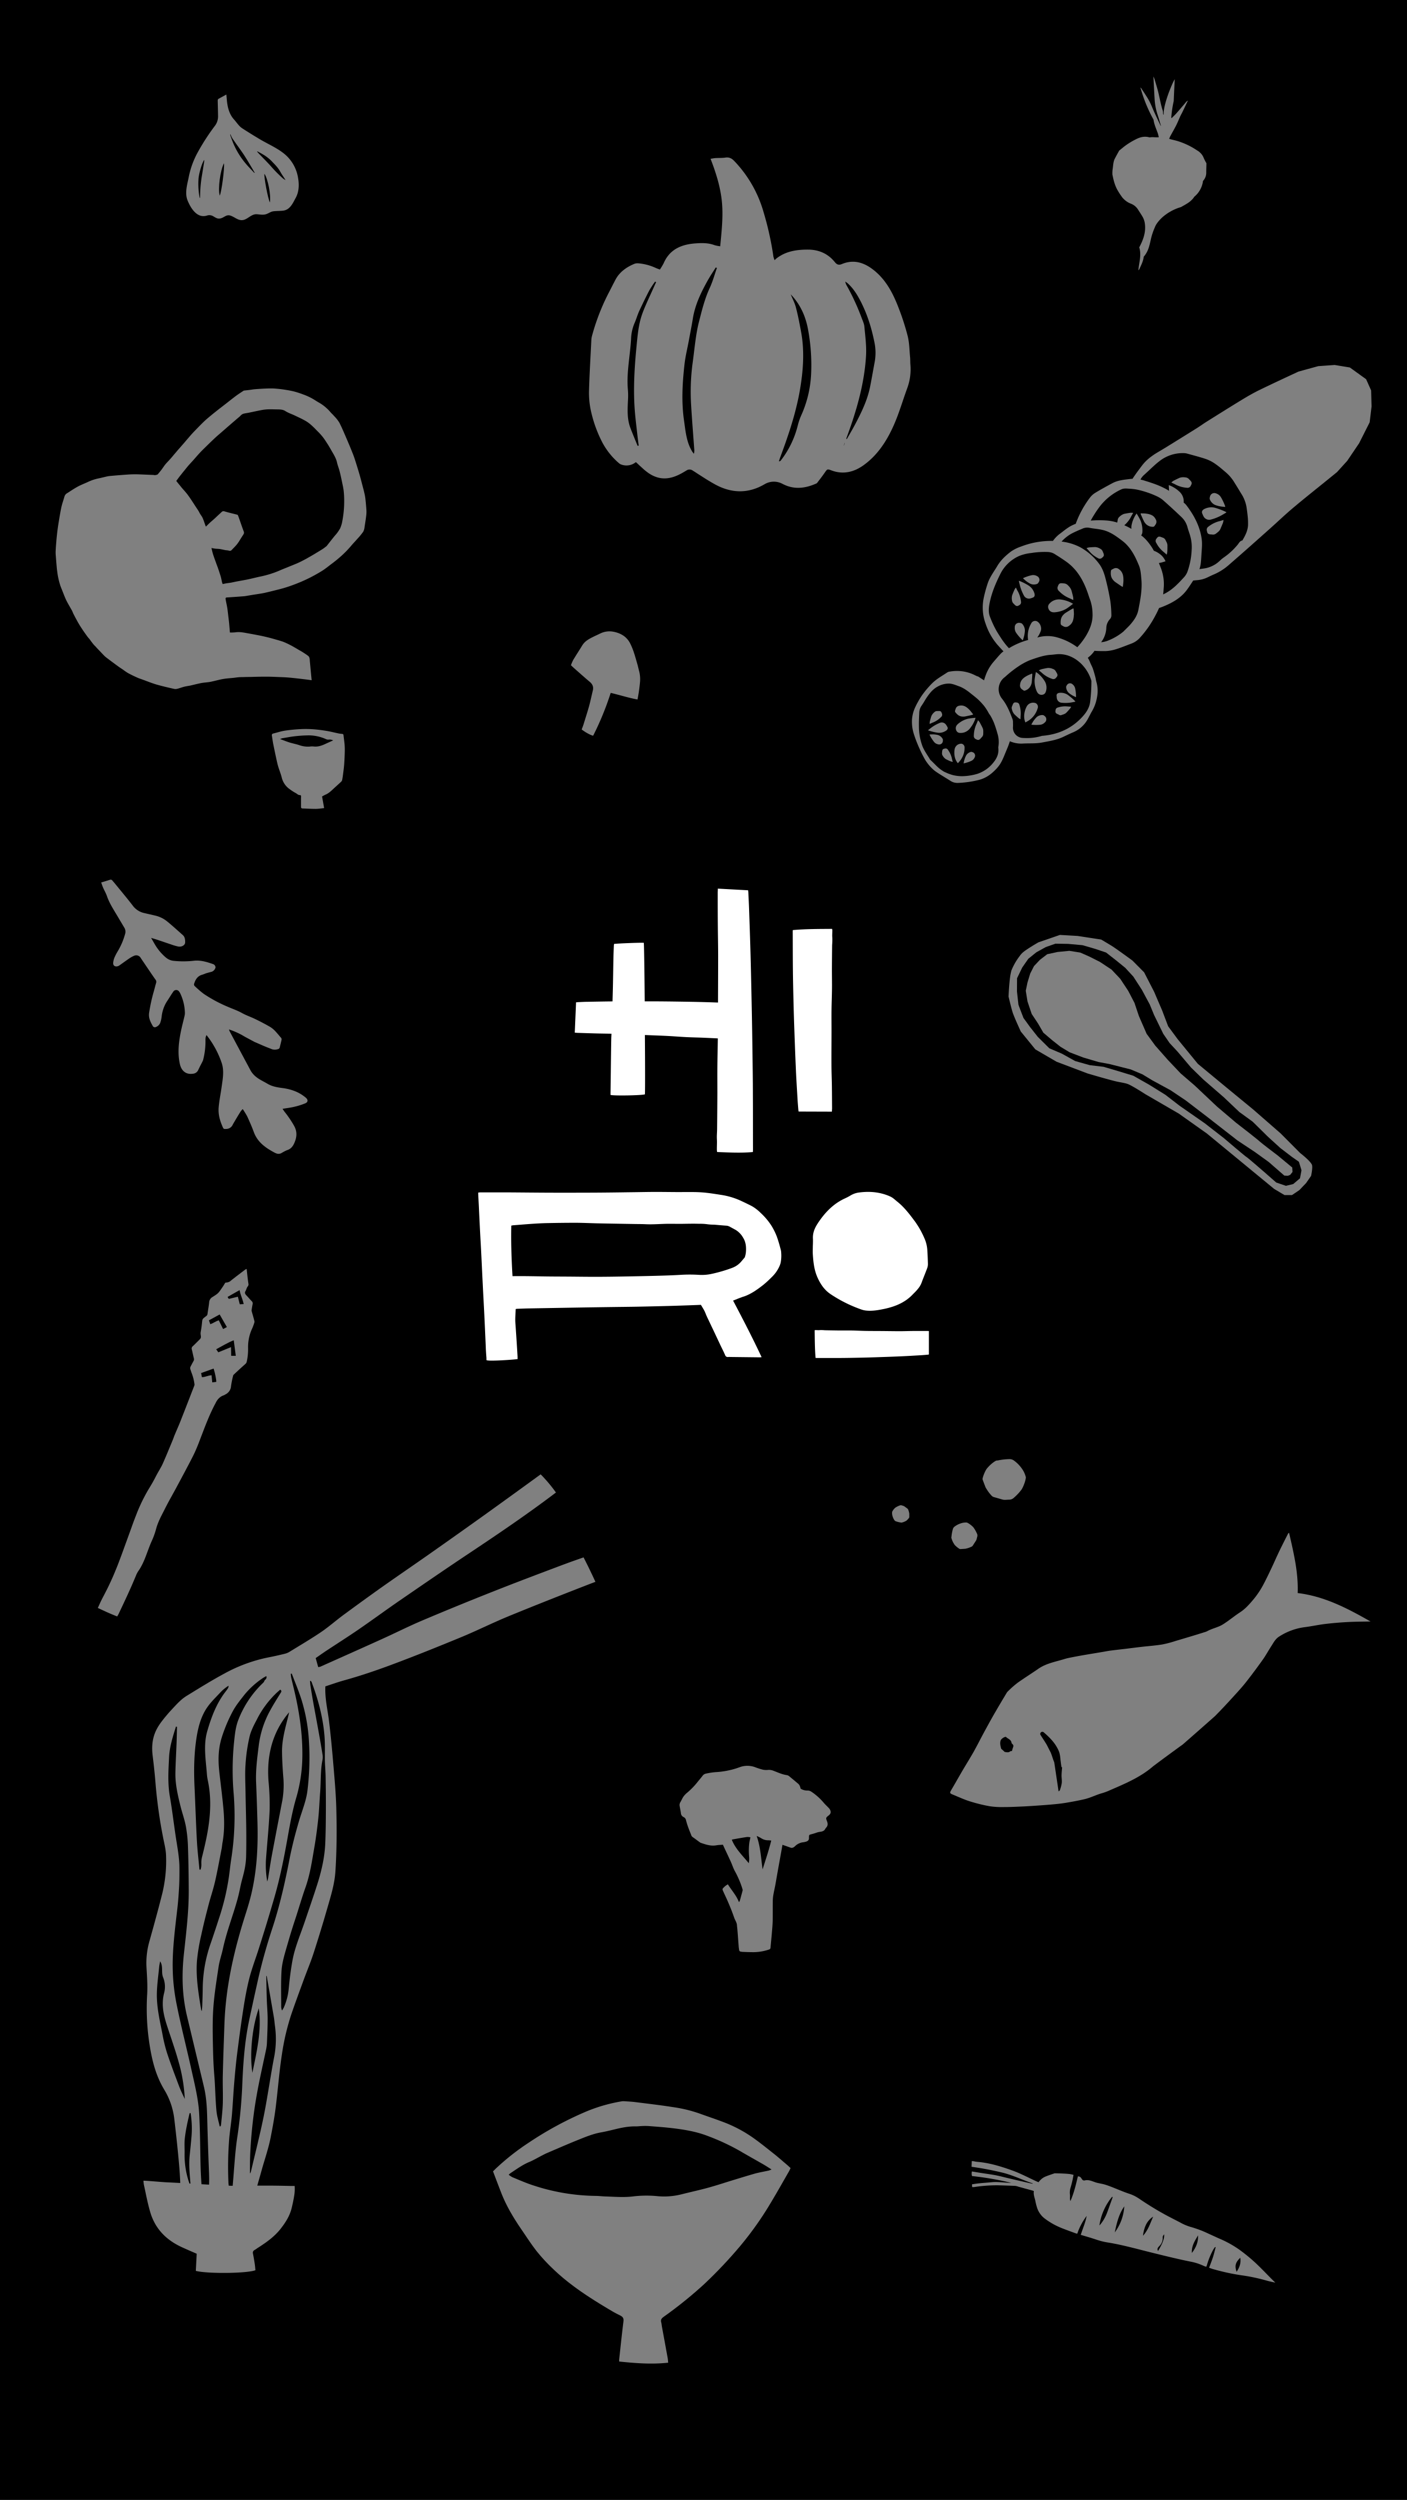 <svg xmlns="http://www.w3.org/2000/svg" viewBox="0 0 1080 1918"><rect x="0" y="0" width="1080" height="1918" fill="#808080" stroke="none"/><defs><style>.cls-1{fill:#fff;}</style></defs><title>Asset 16</title><g id="Layer_2" data-name="Layer 2"><g id="Design"><path d="M210.27,1548c-1.81-10.64-3.68-21.27-5.52-31.9l-.38,0c.13,6,.21,11.9.41,17.85.17,5,.65,10,.67,15,0,6.09-.28,12.18-.54,18.26a31.57,31.57,0,0,1-.61,5c-2,9.51-4.15,19-6,28.5a347.15,347.15,0,0,0-6.32,54.43c-.14,4-.09,8-.13,12.49a7.63,7.63,0,0,0,.71-1.29c3.35-14.33,7-28.59,9.93-43,3-15.08,5.09-30.35,8-45.45A72.58,72.58,0,0,0,211,1554C210.73,1552,210.61,1550,210.27,1548Z"/><path d="M198.66,1540.82c-5.46,15.37-7.06,36.51-4.92,49.51C197,1574.16,201.05,1558.06,198.66,1540.82Z"/><path d="M781.94,771.21l0,.24L785.6,781l5,6.9,6,7.61,8.87,8.79,9.59,4.09,10.25,5.69,11.24,3.16,10.63,1.26L859,822l10.91,3.34,12.44,7.05L894.59,840l10.83,8.35,19.28,13.41,14.77,11.47s16.47,14.08,17.32,14.46,13.83,11.69,13.83,11.69l9,7.88,7.45,2.54,5.59-1.36,5.19-4.4,1.1-5.81,0-.59h0l-1.94-6.3-5.52-3.87-8.65-6.61-9.52-8.66-11.76-11.59-10.28-7.47-11.81-11.2L923.6,828.17,914.18,819l-10.43-12.31-5.93-6.37-4.91-7.14-7.09-14.52-3.28-8-6.08-11.3-6.56-10.12-6.18-6.7L857,737.06,849,730.8l-8.87-2.95-9.21-2.67-11-1-9.73-.17-7.48,2.62-7.22,4-6.18,5-4.63,6.65-4,8.25-.06,10.14,1.13,10.24Zm6.72-17.31,2.13-7,2.89-5.67,4.53-4.8,5.62-4.32,8-1.73,9-.87,8.37,1.33,6.82,3,8.18,4.1,9,5.95,6.69,7.06,6.12,9.26,4.79,9.19,3.43,10.19,5.93,13.6,6.58,9,9.62,10.91,9.91,10.47,10.78,9.27,17.09,16.13,14.63,12.42c7.34,5.67,15.57,12.1,17,13.35,1,1,3.9,3.38,15.05,11.82l11.11,9.2.19,3.41-1.83,2.27-1.79.67-2.69-.17-12-10.46-10.42-7.51-.11-.08L949.89,875l-10.28-8-12.7-9.9-16.73-12.8-11.6-7.79-14-7.61-7.75-4.68-8.92-3.73-16.15-4.08-.21-.05-8.35-1.55-11.71-3.46-10.45-4L814,803.1l-6.33-5-6.81-5.79-4.05-7-4.9-7.39-3.22-9.59-1.32-8.19Z"/><path d="M165.94,1035.19l1.63,2.35,9.76-4,.12,6.69H181l-1.59-11.94C174.73,1030.15,170.5,1032.75,165.94,1035.19Z"/><path d="M814.74,1355.52c-.3-1.79-.48-3.61-.73-5.41a27.54,27.54,0,0,0-.92-5.67c-2.34-6.33-6.9-11-11.91-15.33l-.06-.05a1.62,1.62,0,0,0-2.37,2.16c1.42,2.17,2.83,4.34,4.19,6.55,1.15,1.86,2,3.89,3.06,5.82,1.42,2.63,2,5.71,3.22,8.46l0,.07c.86,5.47,1.65,11,2.47,16.43.28,1.87.55,3.75.86,5.9.41-.39.85-.61,1-.94A30.06,30.06,0,0,0,815,1368c.21-2-.19-4-.16-5.95s.26-3.88.43-6.07C815.3,1356,814.79,1355.82,814.74,1355.52Z"/><path d="M209,128.73c2.31,2.61,4.8,5.06,7.35,7.43a10.62,10.62,0,0,0,2.86,2c-1-1.53-2-3.05-3-4.6-.67-1.07-1.24-2.21-1.95-3.26a27.23,27.23,0,0,0-2.17-2.85c-1.11-1.27-2.32-2.45-3.47-3.7a31.86,31.86,0,0,0-7-5.4c-1.17-.72-2.39-1.35-3.6-2a1,1,0,0,0-.76-.11c.57.64,1.13,1.3,1.72,1.92C202.39,121.68,205.83,125.1,209,128.73Z"/><path d="M143.83,379.28c2.8,3.7,5.19,7.72,7.78,11.54a22.42,22.42,0,0,1,1.46,2.49c.73,1.45,1.88,2.73,2.53,4.22.84,1.94,1.48,4,2.21,6a2.77,2.77,0,0,0,.29.48c1-1,1.9-1.95,2.89-2.85,1.18-1.09,2.42-2.1,3.6-3.18,1.8-1.65,3.55-3.36,5.39-5a2,2,0,0,1,2.15-.69c3.28,1,6.63,1.73,9.94,2.59a1,1,0,0,1,.59.52c.42,1.06.79,2.13,1.18,3.2.17.48.34,1,.51,1.45.91,2.59,1.77,5.19,2.76,7.75.53,1.38-.26,2.24-.9,3.22-.77,1.18-1.49,2.4-2.26,3.59a30.4,30.4,0,0,1-2.19,3.18c-1.23,1.45-2.59,2.79-3.91,4.17a1.81,1.81,0,0,1-2.13.5,16.09,16.09,0,0,0-2.45-.33c-1.49-.27-3-.66-4.46-.89-1.2-.18-2.42-.16-3.62-.29-.86-.1-1.72-.3-2.9-.52.45,1.77.77,3.35,1.26,4.87.82,2.52,1.74,5,2.64,7.51.4,1.12.86,2.22,1.24,3.35.68,2,1.36,4.09,2,6.16.41,1.43.65,2.91,1,4.36a11.83,11.83,0,0,0,.53,1.44c1-.21,1.84-.42,2.69-.56,1.26-.21,2.54-.33,3.8-.56s2.67-.58,4-.83c2.43-.46,4.87-.88,7.3-1.34,1.17-.22,2.33-.47,3.5-.74,2.52-.57,5-1.21,7.55-1.74a75.4,75.4,0,0,0,14.81-4.62c3-1.32,6.13-2.49,9.18-3.77,2.47-1,5-2,7.35-3.2,2.8-1.39,5.52-2.94,8.23-4.51s5.54-3.31,8.26-5c1-.65,2-1.46,3-2.21.13-.1,4.72-6.05,6.37-8a31.42,31.42,0,0,0,4-5.48,23.51,23.51,0,0,0,1.82-6.13,76.47,76.47,0,0,0,1.09-8c.22-2.54.31-5.09.29-7.64a66.39,66.39,0,0,0-.4-7.21c-.25-2.16-.74-4.3-1.19-6.44-.6-2.87-1.19-5.74-1.92-8.58-.57-2.26-1.5-4.43-2-6.7-.76-3.59-2.81-6.53-4.53-9.62-1.33-2.4-2.79-4.74-4.3-7a39.93,39.93,0,0,0-5.15-6.41c-3.22-3.22-6.26-6.68-10.24-8.95-2.59-1.48-5.32-2.71-8-4-2.45-1.17-5.09-2-7.36-3.46-1.94-1.23-3.9-1.26-6-1.31-2.25,0-4.5-.13-6.74-.07a34.78,34.78,0,0,0-5.18.51c-3.39.62-6.75,1.38-10.12,2.07-1.5.3-3,.48-4.49.89a6.15,6.15,0,0,0-1.77,1.22c-.19.14-.3.38-.48.53-2.07,1.78-4.15,3.54-6.22,5.33q-4.06,3.51-8.11,7.05c-1.64,1.43-3.32,2.83-4.92,4.32-2.41,2.25-4.78,4.56-7.14,6.87-1.59,1.55-3.18,3.1-4.69,4.73-1.8,1.94-3.51,4-5.27,5.94-1.22,1.37-2.51,2.68-3.69,4.09-2,2.44-4,4.92-6,7.41-1,1.3-2,2.66-3,4,1.36,1.67,2.68,3.31,4,4.93C140.77,375.71,142.41,377.41,143.83,379.28Z"/><path d="M126,1529a19,19,0,0,0-.84-12c-1.56-3.89.3-8.33-2.26-12.23-.24,1.42-.58,2.84-.72,4.27-.65,6.88-1.67,13.75-1.78,20.64-.16,10.2,2.16,20.15,4.13,30.11a125.31,125.31,0,0,0,3.56,14.95c2.89,8.77,6.19,17.41,9.45,26.06,1.24,3.28,2.85,6.42,4.29,9.63a123.84,123.84,0,0,0-4.62-28.11c-2.65-9.56-6-18.91-9.08-28.35C125.61,1546,123.63,1538,126,1529Z"/><path d="M255.73,568.05a6.3,6.3,0,0,0-3.22-.63,3.74,3.74,0,0,1-2.26-.32,32.33,32.33,0,0,0-14.71-2.87c-3.19.07-6.4.32-9.57.69s-6.27,1-9.4,1.5a8.57,8.57,0,0,0-1.59.67c.65.2,1,.29,1.27.4,2,.73,4,1.55,6.06,2.18,2.42.74,4.91,1.22,7.32,2a20.3,20.3,0,0,0,7.88,1.15,14.43,14.43,0,0,1,3-.13c3.87.54,7.22-.93,10.56-2.53C252.64,569.44,254.18,568.76,255.73,568.05Z"/><path d="M206.11,1366.5a186.71,186.71,0,0,1,.86,22c-.51,12.14-1.75,24.24-2.68,36.36a70.55,70.55,0,0,0,.86,18.72c.21-.81.49-1.61.62-2.44.95-5.72,1.75-11.46,2.81-17.16,2.66-14.24,5.43-28.47,8.15-42.7a69.29,69.29,0,0,0,.68-18.32c-.48-6.33-.87-12.69-.93-19-.09-9.7,2.78-18.93,5-28.24.16-.66.29-1.33.43-2a74.17,74.17,0,0,0-7.33,10.49C207.17,1337.36,205,1351.57,206.11,1366.5Z"/><path d="M765.65,562.86c-.77-2.8-1.67-5.58-2.69-8.29a43.59,43.59,0,0,0-2.5-5.11c-.46-.87-1.18-1.6-1.62-2.48a33.08,33.08,0,0,0-1.79-3c-.22-.33-.43-.67-.66-1-.5-.72-1-1.41-1.6-2.08s-1-1.15-1.49-1.7a43.87,43.87,0,0,0-5.12-4.74c-3.8-3-7.4-6.25-12-7.9-2.45-.88-5-2-7.51-2.1a17.5,17.5,0,0,0-8.83,2.25c-3.67,1.92-6.15,5-8.44,8.38-1.37,2-2.5,4.19-3.89,6.18a9.89,9.89,0,0,0-1.89,5.32c-.15,3.6-.36,7.2-.27,10.79a43.41,43.41,0,0,0,2.8,15.31c1.46,3.56,3.83,6.73,5.79,10.07,0,.06.11.1.16.16l3.88,3.81a30.07,30.07,0,0,0,6.6,5.31,11.55,11.55,0,0,0,1.06.48,34.9,34.9,0,0,0,5.54,2.09,29,29,0,0,0,8,.9,43.28,43.28,0,0,0,11-1.79,25.93,25.93,0,0,0,11.07-7.18c3.31-3.66,5.77-7.64,5-13.08A22,22,0,0,0,765.65,562.86Zm-16.81-12.15c-.27.84-.41,1.38-.62,1.88a23.37,23.37,0,0,1-4,6.63,8.93,8.93,0,0,1-7.37,3.1,3.06,3.06,0,0,1-2.89-2.06,3.81,3.81,0,0,1,.46-3.86,7.84,7.84,0,0,1,1.54-1.48,18.63,18.63,0,0,1,7-3.49A51,51,0,0,1,748.84,550.71Zm-15.72-5.55c.16-.49.28-1,.47-1.46a3.4,3.4,0,0,1,2.84-2.27c3.34-.67,5.6,1,7.71,3.18,1,1,1.87,2.26,2.85,3.47a3,3,0,0,1-.65.39c-1.87.43-3.74.87-5.61,1.24a8.48,8.48,0,0,1-1.87.07c-2.36-.06-4-1.39-5.45-3.18A1.45,1.45,0,0,1,733.12,545.17Zm-19.41,8.41q.53-2.08,1.17-4.12a8.18,8.18,0,0,1,2.27-3,3,3,0,0,1,2.28-.92,7.07,7.07,0,0,0,.81,0c2.1-.16,2.31.57,2.88,2.22a2.32,2.32,0,0,1-.85,2.46,18.09,18.09,0,0,1-5.87,4c-.89.33-1.75.75-2.83,1.22A11,11,0,0,1,713.71,553.58Zm-1.26,6.57c1.23-.93,2.42-1.92,3.7-2.77a28.73,28.73,0,0,1,5.12-2.7,3.93,3.93,0,0,1,4.84,1.29c.41.55.73,1.17,1.08,1.76a1.81,1.81,0,0,1-.19,2.14,3,3,0,0,1-.88.78,9.53,9.53,0,0,1-6,1.57,39.23,39.23,0,0,1-7.63-1.82Zm7.68,10.94a5.37,5.37,0,0,1-3.23-1.93,31.35,31.35,0,0,1-3.32-5.3,1.29,1.29,0,0,1,0-.33l1.49-.06a17.44,17.44,0,0,1,4.94.48,6.29,6.29,0,0,1,3.62,3.07,1.76,1.76,0,0,1,.14.82,4,4,0,0,1-.06.76A2.77,2.77,0,0,1,720.12,571.08Zm9.6,13.08q-1.84-.78-3.63-1.68a7.13,7.13,0,0,1-2.34-2.44,3.3,3.3,0,0,1-.65-2.55c0-.24,0-.49.05-.73.14-2.06.83-2.17,2.42-2.5a2.11,2.11,0,0,1,2.15,1.14,18,18,0,0,1,2.86,6.21c.19.91.46,1.8.75,2.91A9.68,9.68,0,0,1,729.72,584.16Zm7.14-.45c-.5.6-1,1.19-1.61,1.87a11,11,0,0,1-2.43-5.08,15.3,15.3,0,0,1,0-6,5.17,5.17,0,0,1,5.23-3.9,2.86,2.86,0,0,1,2.32,3.1A15.43,15.43,0,0,1,736.86,583.72Zm11.26-2.56a5.28,5.28,0,0,1-2.55,2.62,28.81,28.81,0,0,1-5.64,1.88,1.17,1.17,0,0,1-.31,0c.11-.5.2-1,.31-1.44a18.08,18.08,0,0,1,1.66-4.62,6,6,0,0,1,3.68-2.72,1.58,1.58,0,0,1,.78.07,3.61,3.61,0,0,1,.68.24A2.77,2.77,0,0,1,748.11,581.16ZM754.73,563a3.63,3.63,0,0,1-1.18,2.67,8.46,8.46,0,0,0-.64.72c-1.64,1.89-2.39,1.45-4.17.55a2.7,2.7,0,0,1-1.23-2.77,22.25,22.25,0,0,1,1.8-8.22c.48-1,.88-2.1,1.41-3.39a12.4,12.4,0,0,1,1.28,1.59q1.2,2.18,2.27,4.43C754.93,560,754.74,561.5,754.73,563Z"/><path d="M215.34,1299c.57-.92,1.19-1.62-.25-2.66-1.27,1.16-2.64,2.26-3.86,3.52a74.22,74.22,0,0,0-13,17.34c-2.49,4.84-5.3,9.71-6.6,14.91a127.91,127.91,0,0,0-3.17,21.8c-.5,6.88-.1,13.82,0,20.74.14,9.47.45,18.93.56,28.39.08,7.13.07,14.26-.1,21.38a56.22,56.22,0,0,1-1.06,9.29c-.89,4.58-2.36,9.05-3.3,13.63-.69,3.36-1.41,6.71-2.32,10-3.45,12.5-8.25,24.58-11,37.28-1,4.78-2.71,9.46-3.43,14.28-1.65,10.92-3.43,21.86-4.14,32.86-.64,10-.39,20-.17,30,.15,6.83.43,13.67,1,20.48.75,9.08.78,18.23,1.65,27.3.38,4,1.63,7.92,2.48,11.88l.72-.07a13.68,13.68,0,0,0,.39-1.78c.47-5.33,1.15-10.66,1.29-16,.2-7.25-.19-14.51,0-21.75.29-12.83.8-25.65,1.22-38.47.88-26.75,6.42-52.66,14.19-78.16,2.12-6.94,4.47-13.82,6.19-20.85,4.49-18.34,5.52-37,5-55.85q-.42-15.56-1.06-31.12c-.39-9.64.93-19.16,2.11-28.67a74.59,74.59,0,0,1,8.79-26.55C209.87,1307.73,212.63,1303.39,215.34,1299Z"/><path d="M175.75,1439.68c.57-4.2,1-8.42,1.63-12.61a214.94,214.94,0,0,0,2-50.71,212.29,212.29,0,0,1,.21-39.09c.64-6.09,1.16-12.17,3.46-18a78.08,78.08,0,0,1,19-28.23,3.13,3.13,0,0,0,.85-1.33c.35-1.13,2.32-1.57,1.49-3.77-1.09.65-2.14,1.18-3.09,1.85a64.48,64.48,0,0,0-13.78,12.61c-3.22,4.12-6.6,8.25-9,12.84a117,117,0,0,0-8.28,19.71c-2.66,8.44-2.89,16.89-2,25.49.94,8.88,2.16,17.73,3,26.62,1,9.57,1.27,19.16-.45,28.7-.28,1.54-.37,3.11-.67,4.64-1.65,8.42-3.15,16.88-5.07,25.24-1.39,6.07-3.45,12-5,18-2,7.65-3.94,15.32-5.58,23.05a148.18,148.18,0,0,0-3.26,19.44c-1,12.77,1.17,25.36,3.21,37.92a5.06,5.06,0,0,0,.49.92c.14-1.67.3-3,.34-4.26.15-4.46.33-8.92.35-13.37a107.46,107.46,0,0,1,6.16-34.43q3.31-9.66,6.44-19.38A184.44,184.44,0,0,0,175.75,1439.68Z"/><path d="M153.1,1434.42l.85.06a13.2,13.2,0,0,0,.63-4.1,18.25,18.25,0,0,1,.57-5.94c4.91-19.42,8.58-38.69,4.36-58.45a37.65,37.65,0,0,1-.71-5c-.81-10.72-2.82-22.06.29-32.79s7.09-21.4,14.15-30.47a23.71,23.71,0,0,0,1.91-2.75,5.34,5.34,0,0,0,.33-1.64,31.51,31.51,0,0,0-6.46,5.28c-3.55,3.84-7.42,7.5-10.3,11.82-4.3,6.46-6.39,13.88-7.67,21.57-2.15,13-2.33,26-1.73,39,.65,14,1.1,28.08,1.86,42.11C151.59,1420.23,152.46,1427.32,153.1,1434.42Z"/><path d="M776.8,1337.79a1,1,0,0,1-.31-.53c-.31-2.61-2.84-3.15-4.33-4.64-.09-.09-.33-.06-.5-.06a6.55,6.55,0,0,0-3.46,2.46c-.89,2.28-.28,4.48.33,6.68,0,.16.31.26.46.4l1.55,1.42c.26.23.51.61.8.65,1.37.19,2.76.61,4-.41.32-.26.88-.23,1.45-.36a24.34,24.34,0,0,1,.7-2.45C778.11,1339.44,778,1338.87,776.8,1337.79Z"/><path d="M584.27,1410.32a29.58,29.58,0,0,0-3.46-1.72c3,8.56,3.35,17.15,4.55,25.66,2.31-7.33,4.75-14.59,6.65-22.14-.9-.08-1.56-.19-2.22-.19A9.51,9.51,0,0,1,584.27,1410.32Z"/><path d="M498.44,222.75c-2.69,5.13-5.18,10.35-7.65,15.59-1.45,3.08-2.34,6.44-3.71,9.53a33.22,33.22,0,0,0-2.65,11.74c-.69,13.2-3.66,26.18-2.46,39.51a53.45,53.45,0,0,1,.09,7.38c-.36,7.4-.85,14.77,1.8,21.76,1.76,4.65,3.7,9.22,5.56,13.83l.85-.22c-.31-2.42-.66-4.84-.93-7.27-.76-7-1.69-14-2.18-21-1.09-15.68-.15-31.33,1.34-46.93.87-9,1.56-18.19,4.8-26.75,2.65-7,6-13.72,9-20.56.43-1,.88-1.92,1.32-2.87l-.77-.44A73.22,73.22,0,0,0,498.44,222.75Z"/><path d="M606.94,225.82c1.36,3.35,3.09,6.61,4,10.08,1.56,5.91,2.69,11.94,3.84,18,2.91,15.18,1.8,30.46-.79,45.42-3.06,17.69-8.83,34.77-15.12,51.61-.37,1-.64,2-1,3a1.65,1.65,0,0,0,1.42-.57,71.92,71.92,0,0,0,13-26.66,47.62,47.62,0,0,1,2.8-8.19,86.84,86.84,0,0,0,7.47-30.61,148.46,148.46,0,0,0-2.35-35.27C618.35,242.48,614.18,233.34,606.94,225.82Z"/><path d="M543.39,214.91c-5.18,9.23-9.79,18.69-11.53,29.3-.94,5.71-2.06,11.39-3.11,17.08-1.12,6-2.62,12-3.31,18.08-1.62,14.33-2.49,28.68-.41,43.09,1.18,8.2,1.79,16.49,6.2,23.82.4.67.93,1.25,1.39,1.88a9.65,9.65,0,0,0,.27-3.63c-.84-11.67-1.8-23.34-2.47-35a164.43,164.43,0,0,1,1.33-31.74c1.43-10.38,2.2-20.83,4.8-31,2.25-8.8,4.39-17.58,8.25-25.9,2.27-4.9,3.69-10.2,5.5-15.31l-.88-.36C547.41,208.41,545.26,211.58,543.39,214.91Z"/><path d="M207.15,155.35c1-5.32-1.5-18.23-4.18-22C202.54,135.88,205.57,152,207.15,155.35Z"/><path d="M572.3,1409.57c-3.36.52-6.71,1.13-10.05,1.72a2.09,2.09,0,0,0-.5.27c2.82,7,8.16,12,13,17.95a17.7,17.7,0,0,0,.25-5.14,50,50,0,0,1,.14-10.37c.18-1.42.57-2.82.89-4.32A8,8,0,0,0,572.3,1409.57Z"/><path d="M567.45,1650a168.58,168.58,0,0,0-23.65-11c-9.49-3.76-19.42-5.27-29.45-6.4-5.48-.61-11-1-16.48-1.43a48,48,0,0,0-5.17,0c-1.55.05-3.1.29-4.65.26-5.57-.11-11,1-16.33,2.31-3.44.82-6.87,1.67-10.35,2.29-6.09,1.08-11.76,3.41-17.43,5.69-8.08,3.24-16.05,6.74-24.06,10.16-1.42.61-2.79,1.35-4.17,2.06-3.15,1.61-6.2,3.44-9.45,4.8-5.22,2.19-9.73,5.49-14.4,8.57a15.55,15.55,0,0,0-1.38,1.21,16.87,16.87,0,0,0,2.8,1.9c5.11,2.09,10.17,4.34,15.4,6.06a158.57,158.57,0,0,0,48.26,8.28c2.58,0,5.16.35,7.75.43,7.24.22,14.51.87,21.69-.08A86.32,86.32,0,0,1,505,1685a54.34,54.34,0,0,0,18.19-1.47c6.85-1.74,13.77-3.22,20.58-5.1s13.35-4.07,20-6.09c5.26-1.59,10.51-3.23,15.8-4.72,2.89-.81,7.73-1.66,10.66-2.33a18.38,18.38,0,0,0,2-.8c-2.25-1.41-4.08-2.64-6-3.74C580,1657.16,573.69,1653.66,567.45,1650Z"/><path d="M914.86,1728.55c3.25-4.17,5-8.49,4.74-13.52C917.26,1719.14,914.45,1723.07,914.86,1728.55Z"/><path d="M892.46,1716.63a8.51,8.51,0,0,1-2.43,6.48c-1.35,1.32-2.08,2.43-1.1,3.88,3.52-5.81,5-9.8,4.63-12.77C892.92,1715.18,892.42,1715.6,892.46,1716.63Z"/><path d="M647.77,341.75l.14,0,.5-1.91-.14,0Z"/><path d="M877.32,1715.38c3.93-4.21,5.61-9.6,7.82-14.72C879.84,1704.14,878.08,1709.5,877.32,1715.38Z"/><path d="M949.2,1743c2.19-3.29,3.55-6.65,2.83-10.79C948.33,1735.72,947.56,1738.39,949.2,1743Z"/><path d="M660.14,230.27c-2.58-4.88-5.49-9.41-9.65-13.06a18,18,0,0,0-1.66-1.16,8.59,8.59,0,0,0,1.09,3,178.32,178.32,0,0,1,11.3,24.4c.83,2.35,2.05,4.69,2.27,7.11.68,7.45,1.7,15,1.27,22.4-1.08,18.36-5.64,36.08-11.57,53.45-1.17,3.42-2.42,6.81-3.64,10.21l.49.23c2.16-3.82,4.41-7.58,6.45-11.46,4.83-9.15,9.35-18.45,11.39-28.7,1.26-6.33,2.35-12.7,3.52-19a38.92,38.92,0,0,0-.15-14.79C669,251.52,665.58,240.56,660.14,230.27Z"/><path d="M843.88,1707.44c.56-.64,1-1,1.3-1.48a31.27,31.27,0,0,0,4.62-8.36c1.39-3.74,2.73-7.51,4.09-11.27a4.71,4.71,0,0,0,.14-.75l-.4-.13A45.05,45.05,0,0,0,843.88,1707.44Z"/><path d="M249,1331.13c-1.22-14-4.84-27.46-9.81-40.57a5,5,0,0,0-.71-1l-.53.24c.12,1.21.18,2.44.37,3.64.67,4.18,1.36,8.37,2.1,12.54,1.14,6.37,2.36,12.73,3.5,19.09,1.28,7.1,2.58,14.21,3.69,21.34a11.11,11.11,0,0,1-.08,3.91c-1.65,8.21-1.13,16.55-1.79,24.81-.52,6.54-.71,13.12-1.39,19.64-.78,7.43-1.73,14.85-3,22.21-1.79,10.43-3.27,20.94-6.82,31-3,8.45-5.43,17.09-8.26,25.58-2.16,6.47-4.1,13-6,19.59-1.72,6.08-3.75,12.4-4.15,18.72-.58,9.34-.25,18.74-.27,28.11a13.63,13.63,0,0,0,.6,2.58,24.45,24.45,0,0,0,1.32-2.15,46.39,46.39,0,0,0,3.86-14.8c.69-7.1,1.54-14.2,2.81-21.21,1.88-10.37,6.12-20,9.49-30,3.18-9.4,6.44-18.79,9.47-28.24,3.34-10.44,5.82-21.11,6.28-32.1.36-8.47.42-16.95.46-25.42s-.06-17.18-.2-25.77c-.07-4-.45-8-.56-12C249.3,1344.28,249.6,1337.67,249,1331.13Z"/><path d="M863,1692.78c-4.22,6-5.85,13-7.32,20A37.33,37.33,0,0,0,863,1692.78Z"/><path d="M171.94,125.26c-2.91,5.3-4.79,19.86-3.26,24.81C170,147.52,172.45,129.37,171.94,125.26Z"/><path d="M957.05,390.8a27.52,27.52,0,0,0-3.25-10.34c-2.21-3.64-4.4-7.29-6.67-10.89a31.73,31.73,0,0,0-6.38-7.33c-2.53-2.14-5-4.33-7.74-6.21a29.23,29.23,0,0,0-7-3.72c-4.79-1.65-9.73-2.88-14.61-4.25a10.1,10.1,0,0,0-2.21-.38,28.84,28.84,0,0,0-19.55,6.4c-4,3.1-7.5,6.81-11.32,10.15a12.83,12.83,0,0,0-2.91,3.71c1.23.26,2.45.59,3.67,1,6.13,1.88,12.19,3.92,17.72,7.29l.56.37c-.11-1.39-.14-2.83-.25-4.41.85.34,1.4.51,1.91.76a24,24,0,0,1,6.67,4.63,10,10,0,0,1,2.88,8l.94.82a9.45,9.45,0,0,1,1.13,1.19c5.87,7.75,10.44,16.1,11.77,26.06.51,3.84.06,7.61-.17,11.4-.15,2.43-.27,4.88-.56,7.29a21.76,21.76,0,0,1-1,4.32c1-.15,2-.3,2.93-.43a22.06,22.06,0,0,0,12.71-6,24.14,24.14,0,0,1,3.18-2.61A52,52,0,0,0,950,417.92c1-1.18,1.66-2.86,3.45-3.21.21,0,.37-.41.51-.65,2-3.31,3.63-6.76,4-10.67a53.39,53.39,0,0,0-.1-5.73C957.7,395.9,957.44,393.34,957.05,390.8ZM913.85,373a2.73,2.73,0,0,1-2.92,1.22,22,22,0,0,1-8.4-2.34c-1-.57-2.13-1.05-3.44-1.69a12.92,12.92,0,0,1,1.7-1.33q2.31-1.21,4.68-2.27a8.91,8.91,0,0,1,4.32-.32,4.07,4.07,0,0,1,3,1.49c.2.24.44.45.66.67C915.35,370.32,914.86,371.12,913.85,373Zm14.72,9a5,5,0,0,1,.18-.93,3.41,3.41,0,0,1,4.72-2.5,6.72,6.72,0,0,1,3.69,2.89,39.25,39.25,0,0,1,3.29,7.05,1.62,1.62,0,0,1,0,.41c-.63-.05-1.24-.1-1.84-.16a21.7,21.7,0,0,1-6-1.38,7.88,7.88,0,0,1-4-4.35A2.2,2.2,0,0,1,928.57,382Zm10.18,19.13q-1,2.47-2.06,4.88c-.68,1.49-2,2.35-3.25,3.34a3.63,3.63,0,0,1-2.93.77,8.44,8.44,0,0,0-1-.07c-2.61-.14-2.76-1.07-3.22-3.19a2.86,2.86,0,0,1,1.41-2.89A22.26,22.26,0,0,1,935.5,400c1.15-.27,2.27-.65,3.67-1.06A13.56,13.56,0,0,1,938.74,401.12Zm-2.43-5.06a35.38,35.38,0,0,1-6.71,2.51,4.9,4.9,0,0,1-5.76-2.35c-.42-.74-.72-1.56-1.06-2.34a2.24,2.24,0,0,1,.56-2.6,3.71,3.71,0,0,1,1.2-.82,11.78,11.78,0,0,1,7.61-1,48.89,48.89,0,0,1,9.11,3.44v.33C939.62,394.19,938,395.22,936.31,396.06Z"/><path d="M836.69,460c-.64-1.65-1.14-3.35-1.72-5-3.27-9.43-8-17.87-16.12-23.78-3-2.18-6.16-4.17-9.3-6.15l-.29-.16h0a10.7,10.7,0,0,0-2.3-1l-.17,0a10.37,10.37,0,0,0-1.06-.25,11.2,11.2,0,0,0-1.3-.15,64.61,64.61,0,0,0-12.82.78,34.37,34.37,0,0,0-9.2,2.22,29.49,29.49,0,0,0-14.8,14.35c-3.63,7.31-6.77,14.83-8.2,23-.59,3.37-.69,6.64.65,9.78a78.5,78.5,0,0,0,5.1,10.83c2.81,4.52,5.6,9.06,9.32,12.86a55.79,55.79,0,0,1,14.68-6.31h0a18.82,18.82,0,0,1,2.34-12.63,3.35,3.35,0,0,1,4.28-1.78c2.48,1.07,4,4.73,3.13,7.37a17.94,17.94,0,0,1-2.72,5.16l1.16-.3a27.25,27.25,0,0,1,14,.16,47.88,47.88,0,0,1,15.58,7.58l.25-.27c1.27-1.39,2.48-2.83,3.61-4.35a47.37,47.37,0,0,0,3.66-5.61c2.71-4.92,4.44-9.92,4.17-15.61A33.3,33.3,0,0,0,836.69,460Zm-58.45,3.33a3.92,3.92,0,0,1-1.43-2.61,8.86,8.86,0,0,1,.11-4q.83-2.2,1.79-4.34a11.72,11.72,0,0,1,1.08-1.6c.6,1.17,1,2.14,1.58,3.06a20.86,20.86,0,0,1,2.32,7.55,2.55,2.55,0,0,1-.94,2.69c-1.6,1-2.27,1.46-4-.17C778.61,463.68,778.44,463.48,778.24,463.32Zm7.42,26.19c-.17.56-.35,1.12-.54,1.7a1.42,1.42,0,0,1-.34-.15,36.26,36.26,0,0,1-4.77-5.52,6.62,6.62,0,0,1-1.09-4.35,3.26,3.26,0,0,1,3.84-3.31,4.38,4.38,0,0,1,.86.18,2,2,0,0,1,.86.42,7.61,7.61,0,0,1,2.22,5.16A22.05,22.05,0,0,1,785.66,489.51Zm7.32-31.1a21.8,21.8,0,0,1-2.11.73,4.35,4.35,0,0,1-5-2.36,33.17,33.17,0,0,1-2.53-6c-.52-1.64-.86-3.33-1.28-5l.2-.18a43.61,43.61,0,0,1,7.72,3.9,11,11,0,0,1,4,5.61,3.46,3.46,0,0,1,.22,1.29A1.94,1.94,0,0,1,793,458.41Zm4.35-11.77a4.36,4.36,0,0,1-.47.69,1.87,1.87,0,0,1-.67.6,6.7,6.7,0,0,1-5.16,0,19.62,19.62,0,0,1-4.53-3.12c-.41-.36-.8-.73-1.22-1.11.13-.13.18-.21.26-.25a32.78,32.78,0,0,1,6.41-2.14A5.79,5.79,0,0,1,796,442,3.15,3.15,0,0,1,797.33,446.64Zm14.51,3.62c.78-2.09,1.07-3,3.76-2.75.29,0,.58.07.88.08a4.6,4.6,0,0,1,3.24,1.45,9.69,9.69,0,0,1,2.64,3.72q.77,2.64,1.38,5.32a14,14,0,0,1,.12,2.27c-1.37-.63-2.46-1.2-3.6-1.65a23.25,23.25,0,0,1-7.41-5.25A3,3,0,0,1,811.84,450.26Zm-1.57,19.43a8.29,8.29,0,0,1-2.32,0,4,4,0,0,1-3.17-2.76,3.51,3.51,0,0,1,.83-3.88,9.79,9.79,0,0,1,8.19-3.14,24.37,24.37,0,0,1,8,2.31c.54.24,1,.57,1.86,1a57.57,57.57,0,0,1-5.21,3.86A20.31,20.31,0,0,1,810.28,469.69Zm14,2.09c-.14,3.35-.72,6.45-3.91,8.47a3.63,3.63,0,0,1-3.94.34c-.49-.24-1-.56-1.44-.82a1.57,1.57,0,0,1-.81-1.38c-.15-2.52.23-4.88,2.09-6.74a9.63,9.63,0,0,1,1.56-1.37c1.79-1.14,3.61-2.21,5.43-3.3a3.2,3.2,0,0,1,.8-.18C824.19,468.53,824.39,470.16,824.33,471.78Z"/><path d="M162.38,1055.14l.55,5.47,3.07-.38c.19-1.31-1.08-7.52-2.05-10.22l-9.57,3.44.6,3.14C157.53,1056.63,159.72,1055.25,162.38,1055.14Z"/><path d="M874.26,433.93c-2.95-7.24-6.43-14.15-12.78-19-4-3-7.93-6-12.73-7.64-4.14-1.43-8.47-1.51-12.68-2.37a8.7,8.7,0,0,0-5.12.65c-2.39,1-4.77,2-7.09,3.14a28.89,28.89,0,0,0-9,6.81A41.47,41.47,0,0,1,829,419.77a45.27,45.27,0,0,1,14.4,12.44c3.29,4.18,4.6,9.17,5.83,14.18s2.29,10.09,3.12,15.2a92,92,0,0,1,.73,10.24A4.32,4.32,0,0,1,852,475a10.15,10.15,0,0,0-2.79,6.62,19.4,19.4,0,0,1-4,11.12,17.88,17.88,0,0,0,5.11-1.18,43.49,43.49,0,0,0,12-7c1.92-2,4-3.83,5.75-5.92,2.62-3.09,4.91-6.5,5.7-10.59,1.47-7.57,3-15.16,2.4-23C875.81,441.32,875.7,437.48,874.26,433.93Zm-28.62-5.74a2.48,2.48,0,0,1-2.9,0,20.76,20.76,0,0,1-6.38-5c-.69-.86-1.46-1.65-2.36-2.66a11.61,11.61,0,0,1,1.9-.53q2.37-.21,4.76-.28a8.26,8.26,0,0,1,3.8,1.26,3.84,3.84,0,0,1,2.07,2.34c.09.28.22.54.34.81C847.83,426.42,847.15,426.93,845.64,428.19Zm16.25,22a3.15,3.15,0,0,1-.78-.22c-1.74-1.16-3.49-2.32-5.2-3.54a9.57,9.57,0,0,1-1.47-1.44c-1.74-1.93-2-4.28-1.73-6.76a1.54,1.54,0,0,1,.87-1.32c.49-.24,1-.52,1.46-.74a3.59,3.59,0,0,1,3.87.54c3,2.16,3.46,5.25,3.44,8.56C862.34,446.93,862.06,448.53,861.9,450.23Z"/><path d="M829.25,508.61c-.67-.6-1.35-1.16-2-1.68l-.45-.32c-.57-.42-1.15-.82-1.73-1.18l-.4-.24c-.64-.38-1.29-.74-2-1.06l-.24-.12a22.91,22.91,0,0,0-2.31-.94,22,22,0,0,0-7.3-1.19c-2,0-4,.39-6,.5-5.14.29-10,1.93-14.77,3.59q-1.45.5-2.84,1.11c-1,.45-2,.94-3,1.48l-.22.12q-1.44.78-2.83,1.64a85.84,85.84,0,0,0-11.65,9q-.52.38-1,.8A11.51,11.51,0,0,0,769.1,536q.71.88,1.35,1.8a42.25,42.25,0,0,1,3.34,5.77c1.29,2.66,2.38,5.44,3.43,8.23a7.43,7.43,0,0,1,.34,2.36c0,.27,0,.54,0,.81a24.88,24.88,0,0,1,0,2.69,7.84,7.84,0,0,0,7.14,8.49q.86.06,1.73.08a39.6,39.6,0,0,0,13.35-1.65h0c11.51-.92,21.56-5,29.71-13.23,3.52-3.55,6.56-7.48,7.27-12.65a130.81,130.81,0,0,0,1-16.32A30.85,30.85,0,0,0,829.25,508.61Zm-45.76,39.88c-.1,1-.11,2.06-.18,3.33a10.93,10.93,0,0,1-1.57-.95q-1.68-1.47-3.26-3a8.8,8.8,0,0,1-1.73-3.61,3.28,3.28,0,0,1,.19-2.63,7.5,7.5,0,0,0,.34-.83c.83-2.13,1.6-2,3.38-1.79a2.38,2.38,0,0,1,1.88,2A20.18,20.18,0,0,1,783.48,548.49Zm.83-19.72a3.54,3.54,0,0,1-1.33-3.45c.32-3.5,2.56-5.25,5.17-6.73,1.26-.72,2.65-1.21,4.06-1.84a3.16,3.16,0,0,1,.18.75c-.13,2-.24,3.95-.43,5.91a9.21,9.21,0,0,1-.46,1.87,7.3,7.3,0,0,1-4.53,4.5,1.36,1.36,0,0,1-1.43-.12C785.15,529.35,784.71,529.09,784.32,528.77Zm2.77,25.55a12.35,12.35,0,0,1-.87-6.2,16.83,16.83,0,0,1,2-6.35,5.63,5.63,0,0,1,6.81-2.27,3.22,3.22,0,0,1,1.41,4.09,16.77,16.77,0,0,1-7,9.34C788.68,553.37,787.93,553.81,787.08,554.32Zm15-.15a5.72,5.72,0,0,1-3.56,1.87,31.71,31.71,0,0,1-6.57,0,1.29,1.29,0,0,1-.31-.15c.28-.49.54-1,.81-1.41a19.61,19.61,0,0,1,3.29-4.29,6.58,6.58,0,0,1,4.79-1.57,1.78,1.78,0,0,1,.8.35,4.1,4.1,0,0,1,.64.5A3.09,3.09,0,0,1,802.13,554.17Zm.6-23.39a3.09,3.09,0,0,1-2.76,2.28,3.61,3.61,0,0,1-3.49-1.55,8.1,8.1,0,0,1-1-1.95,19.94,19.94,0,0,1-1.28-8,55.48,55.48,0,0,1,1-6c.71.51,1.18.79,1.59,1.15a23.17,23.17,0,0,1,5.1,5.81A9.56,9.56,0,0,1,802.73,530.78Zm4.73-10a21.13,21.13,0,0,1-7.2-4.11c-.83-.77-1.72-1.46-2.78-2.36a12,12,0,0,1,1.86-.82q2.39-.57,4.8-1a8.45,8.45,0,0,1,4,.71,3.91,3.91,0,0,1,2.44,2.07c.13.27.3.52.46.77,1.3,2.16.68,2.78-.67,4.29A2.56,2.56,0,0,1,807.46,520.79Zm13.89,22.93q-1.38,1.62-2.86,3.15c-1,1-2.41,1.27-3.67,1.76a2.14,2.14,0,0,1-2-.26,4.94,4.94,0,0,0-.89-.42c-2-.84-1.83-1.59-1.62-3.33a2.26,2.26,0,0,1,1.84-1.81,17.76,17.76,0,0,1,7-.83c.95.11,1.91.14,3.08.22A10.78,10.78,0,0,1,821.34,543.72Zm4-5.31c-1.51.26-3,.6-4.53.77a28.38,28.38,0,0,1-5.78,0,4.05,4.05,0,0,1-3.78-3.4c-.12-.68-.14-1.39-.19-2.08a1.78,1.78,0,0,1,1.11-1.83,2.94,2.94,0,0,1,1.13-.29,9.56,9.56,0,0,1,6.07,1.37,40.56,40.56,0,0,1,6.05,5.17Zm.52-3.54c-.47-.22-.92-.42-1.36-.64a17.93,17.93,0,0,1-4.22-2.73,6.53,6.53,0,0,1-1.9-4.43,1.77,1.77,0,0,1,.24-.8,4,4,0,0,1,.39-.66,2.73,2.73,0,0,1,4.27-.59,5.58,5.58,0,0,1,2.05,3.23,32.21,32.21,0,0,1,.65,6.3A1.29,1.29,0,0,1,825.88,534.87Z"/><path d="M179.09,110a60.07,60.07,0,0,0,9.46,15.41c2,2.43,4.26,4.64,6.41,7a.87.87,0,0,0,.56.28,9.22,9.22,0,0,0-.41-.88c-2.4-4-4.72-8.09-7.24-12-2.77-4.33-5.93-8.41-8.81-12.66a13.8,13.8,0,0,1-1.92-3.57,2.31,2.31,0,0,0-.33-.55l-.14.05a9.66,9.66,0,0,0,.28,1.28C177.65,106.2,178.32,108.12,179.09,110Z"/><path d="M153.57,151.73c0-.73,0-1.46.05-2.19A104.33,104.33,0,0,1,154.78,136q1-6,1.94-12c.07-.41.07-.83.12-1.34-1.53,1.55-4.05,9.84-4.45,14.25a57.5,57.5,0,0,0,.85,14.89Z"/><path d="M182,1640.71a378.93,378.93,0,0,0,3.89-39.26c.66-17.4,1.81-34.73,5.43-51.8,2.06-9.73,4.21-19.44,6.36-29.15,3.1-14,7-27.83,11.5-41.48,5.53-16.92,9.47-34.24,12.86-51.68,2-10.43,4.65-20.67,7.67-30.84,2.22-7.47,5.26-14.66,6.26-22.52a207.81,207.81,0,0,0,1.23-37.08,132.63,132.63,0,0,0-5.62-32.28c-2.16-7-5.06-13.73-7.62-20.58l-.8.17c.13,1,.18,2.1.41,3.11,1.05,4.57,2.22,9.11,3.23,13.68,3.6,16.37,5.79,33,5.21,49.9a118.05,118.05,0,0,1-4.76,28.89c-3.51,12.05-5.42,24.42-7.68,36.72-1.69,9.21-3.59,18.39-5.81,27.49-2,8.23-4.47,16.35-6.88,24.47-2.64,8.87-5.41,17.7-8.2,26.52-2.39,7.54-5.27,15-7.24,22.6s-3.4,15.71-4.64,23.64c-1.82,11.67-3.38,23.38-4.85,35.1-.94,7.52-1.62,15.07-2.25,22.63-.64,7.77-1,15.56-1.65,23.32-.5,5.77-1.41,11.51-2,17.27a271.58,271.58,0,0,0-.72,34.44c0,1,.14,2,.26,2.94q1.52.06,3,.1C179.71,1664.91,180.27,1652.73,182,1640.71Z"/><path d="M167.94,1013l3.3,6.68,2.91-1.51-5.55-9.67-8.22,4.49,1.06,3C163.77,1015.15,165.63,1013.66,167.94,1013Z"/><path d="M160.41,1666.21q-.74-18.23-1.24-36.46c-.24-9.5-.36-19-2.55-28.3-2.1-8.91-4.26-17.81-6.39-26.71q-3.35-14-6.7-28c-3.82-15.93-4.09-32-2.31-48.22,1.75-16.07,3.73-32.15,3.65-48.36-.06-10.82-.2-21.65-.56-32.46a107,107,0,0,0-1.56-16c-1-5.58-3-11-4.35-16.5-2-8.24-3.95-16.54-3.77-25.1.15-7.58.61-15.16.9-22.74.16-4.17.23-8.34.34-12.51l-.82-.13c-2.35,7.61-4.84,15.26-5.25,23.26-.51,10-1.18,20,.53,30,1.75,10.22,3,20.54,4.51,30.79,1.23,8.16,2.88,16.28,2.9,24.58,0,5,0,10-.31,15-.28,5.34-.68,10.68-1.3,16-1.46,12.62-3.06,25.22-3.51,38a152.91,152.91,0,0,0,3,35.62c3.42,17,7.73,33.73,11.47,50.62,2.44,11,5.2,22,5.81,33.28.67,12.35.75,24.74,1,37.11.12,5.62.35,11.23.77,16.82l5.8.34C160.61,1672.83,160.54,1669.52,160.41,1666.21Z"/><path d="M175.72,996.55l6.86-1.67,1.46,5.8,3-.15c-.77-3.77-2.47-7-3.13-10.72l-9.2,5.22c.27.49.39.74.54,1A5.94,5.94,0,0,0,175.72,996.55Z"/><path d="M146.11,1674.21c-.6-7-1.24-14-.47-21q.79-7.15,1.39-14.32a73.27,73.27,0,0,0-.73-17.63l-.69-.08c-.16.6-.34,1.2-.48,1.81-.62,2.83-1.31,5.66-1.83,8.51a99.73,99.73,0,0,0-1.55,10.18c-.26,3.44,0,6.91-.06,10.37a65.64,65.64,0,0,0,3.74,23.26l.77,0Z"/><path d="M911.55,404.7a16.38,16.38,0,0,0-4.46-7.78q-6.68-6.39-13.59-12.51a20.93,20.93,0,0,0-5.19-3.51A72,72,0,0,0,873,375.7q-1.41-.28-2.84-.47l-.17,0c-1-.13-2-.22-3-.27-2.05-.1-4.17-.44-6.15.45A43.86,43.86,0,0,0,843.15,390a86,86,0,0,0-5.92,9.43,78.25,78.25,0,0,1,11.92-.1,36.46,36.46,0,0,1,8.45,1.61,7.7,7.7,0,0,1,.12-.88c.06-.3.13-.59.16-.89a4,4,0,0,1,1.57-2.82,8.6,8.6,0,0,1,3.54-2.13q2.41-.48,4.84-.81a11.83,11.83,0,0,1,2,.09c-.69,1.22-1.28,2.19-1.79,3.21A21.22,21.22,0,0,1,863,403q.9.4,1.8.82c1.25.6,2.48,1.25,3.68,1.94a10.46,10.46,0,0,1,.1-2.86,23.74,23.74,0,0,1,2.77-7.28c.26-.48.6-.92,1.09-1.65a54.47,54.47,0,0,1,2.94,5.23,19.92,19.92,0,0,1,1.54,7.91,8.2,8.2,0,0,1-.22,2.17,3.87,3.87,0,0,1-.78,1.48c.37.28.75.53,1.11.82a31.36,31.36,0,0,1,4.65,4.9,39.36,39.36,0,0,1,4,6.07,18,18,0,0,1,4.76,2.65,13.34,13.34,0,0,1,4.21,5.46c-1.05.31-2,.6-2.88.85a17.62,17.62,0,0,1-2.2.44c.62,1.56,1.24,3.12,1.82,4.69l0,.06.08.21a33.82,33.82,0,0,1,1.77,14.36c-.16,2.14-.15,2.67-.41,4.79v0c1.07-.53,2.13-1.08,3.18-1.71,4.37-2.62,7.9-6.15,11.31-9.83l1.71-1.86a13,13,0,0,0,2.42-4,56.81,56.81,0,0,0,3.25-16.53,31,31,0,0,0-1.09-10.86C913,409,912.13,406.9,911.55,404.7ZM885,404.17a7.12,7.12,0,0,1-5.78-2.57A9,9,0,0,1,878.1,400c-.85-1.77-1.63-3.58-2.43-5.38a3.15,3.15,0,0,1-.09-.77c1.54.08,3,0,4.44.25,3,.44,5.65,1.26,7.15,4.43a3.57,3.57,0,0,1-.06,3.71c-.26.44-.58.84-.86,1.27A1.38,1.38,0,0,1,885,404.17ZM896,423.55a12.85,12.85,0,0,1-.46,2c-1-.91-1.87-1.69-2.75-2.39a21.75,21.75,0,0,1-5.21-6.55,2.74,2.74,0,0,1-.1-3.06c1.2-1.63,1.69-2.37,4-1.44a8.41,8.41,0,0,0,.89.34,3.55,3.55,0,0,1,2.24,1.85c.66,1.34,1.5,2.62,1.51,4.18S896.12,421.88,896,423.55Z"/><path d="M0,0V1918H1080V0ZM854.05,129.76c.44-2.73.4-5.63,1.73-8.16q1.6-3.06,3.31-6.06h0c1.9-1.53,3.77-3.14,5.77-4.53a60.26,60.26,0,0,1,7-4.13c3.19-1.62,6.47-2.57,10.32-1.52a1.88,1.88,0,0,0,.79,0c2.28-.37,4.11.25,6.53-.11-.28-1.07-.46-2-.78-2.94-1.21-3.47-2.8-6.82-3.29-10.51v0a111.29,111.29,0,0,1-9.19-21.69l-.88-2.89a.66.66,0,0,1,.5.3c1.51,2.3,3.05,4.58,4.51,6.91A47.66,47.66,0,0,1,883,79.17c1.1,2.31,2,4.7,3.07,7,1.4,3.09,2.87,6.15,4.3,9.22.18.38.38.76.62,1.23.07-.19.11-.23.1-.25-.83-2.74-1.58-5.5-2.5-8.2a47.46,47.46,0,0,1-2.33-12.41c-.34-5.42-.59-10.84-.88-16.26,0-.26,0-.53,0-.79a17.22,17.22,0,0,1,1.14,3c.82,2.82,1.68,5.63,2.41,8.47,1.19,4.62,1.91,9.35,3.33,13.91a7.89,7.89,0,0,1,.49,3,2.39,2.39,0,0,0,.36,1.12,14.61,14.61,0,0,0,.16-2.32c.67-8.71,7.41-23.93,8.45-25.07-.28,5.57-.56,11.14-.78,16.72h0a86.86,86.86,0,0,0-1.84,12.08c0,.33-.16.75.27,1,1.21-1.23,2.46-2.37,3.58-3.64,2.34-2.65,4.63-5.35,6.92-8.05a5.79,5.79,0,0,1,1.91-1.74,2.65,2.65,0,0,1-.11.33c-1.35,2.82-2.69,5.64-4.05,8.45-.56,1.15-1.21,2.26-1.75,3.42-1,2.22-1.89,4.52-3,6.7-1.43,2.82-3,5.55-4.54,8.34-.35.65-.58,1.36-.89,2.11l.88.25c1.71.43,3.44.83,5.14,1.3A56.6,56.6,0,0,1,919,115.47a11.54,11.54,0,0,1,4.67,5,34.87,34.87,0,0,0,2.36,4.75h0c0,2.41-.14,4.82-.13,7.23a9.16,9.16,0,0,1-2.42,6.3h-.06A18.7,18.7,0,0,1,916.68,151h0c-2.41,3.9-6.71,5.86-10.15,7.87h0a37.5,37.5,0,0,0-14.23,7.78,30.25,30.25,0,0,0-4.35,4.88,15.22,15.22,0,0,0-1,1.73c-.25.46-.41,1-.63,1.45a48.64,48.64,0,0,0-3.12,9.78c-1,4.41-2,8.79-5.3,12.47v0c-.33,3.39-1.88,6.33-3.26,9.32a8.41,8.41,0,0,1-.62,1l-.23-.11c.11-.89.21-1.79.34-2.67.69-4.85,1.92-9.65.34-14.69a.07.07,0,0,1,0-.05c3.25-6,5.23-12,4.29-18.35a14.24,14.24,0,0,0-1.63-4.9c-1.08-1.94-2.37-3.76-3.55-5.65a11.1,11.1,0,0,0-5.56-4.6,15.92,15.92,0,0,1-6-4.14l-.59-.66a63.59,63.59,0,0,1-3.64-5.57c-2.12-3.74-3.11-7.9-3.94-12.09v-.46A21.32,21.32,0,0,1,854.05,129.76Zm-414,376.47c2.28-3.79,4.71-7.48,7-11.24,2-3.16,5.09-4.78,8.25-6.36,1.79-.9,3.63-1.71,5.43-2.58a16,16,0,0,1,10.12-1.37c5.58,1.07,10.25,3.75,12.91,9.06s4,10.73,5.59,16.25c.45,1.59.77,3.23,1.22,4.82a24.82,24.82,0,0,1,.63,9.21,122.73,122.73,0,0,1-1.87,12.67c-6.95-1.32-13.58-3.43-20.56-5.1a222.14,222.14,0,0,1-13.47,32.87c-1.74-.26-6.29-2.76-8.81-4.8.46-1.26,1-2.53,1.4-3.84,1.48-4.75,3-9.48,4.34-14.27,1.07-3.86,1.83-7.8,2.8-11.69.7-2.81-.16-4.92-2.37-6.76-3.87-3.23-7.62-6.61-11.41-9.94-1-.86-1.93-1.77-3-2.76A31.64,31.64,0,0,1,440.05,506.23Zm-295.26-370A66,66,0,0,1,152,116.46a169.89,169.89,0,0,1,12.73-19.63,12,12,0,0,0,2.65-7.78c-.06-3.76-.16-7.52-.26-11.29,0-.77-.12-1.5.73-2,1.85-1,3.69-2,5.9-3.24.12,1.36.21,2.24.28,3.11.48,5.88,1.54,11.57,5.69,16.15,2.06,2.27,3.65,5,6.29,6.72,4.43,2.85,8.91,5.64,13.44,8.33,6.46,3.84,13.71,6.84,19.46,11.77A29.74,29.74,0,0,1,228.29,134c1.35,5.76,1.64,11.76-.92,17.06q-.18.38-.39.76c-2.19,4-4.31,9.14-9.57,9.78-2.43.3-5,.22-7.34.48-2.15.23-3.28,1.27-5.32,2.07-2.57,1-5,.39-7.69.22-3.54-.22-6,2.76-9,4-4.41,1.84-7.16-1.5-10.93-2.87-3.62-1.31-5,1.69-8.38,2.17-2.14.31-3.61-.93-5.31-1.89a5.83,5.83,0,0,0-4.61-.39c-7.65,2.38-12.49-5.84-14.81-11.49S143.64,141.92,144.79,136.25Zm-74.72,356c-.59-.75-1.06-1.6-1.72-2.3A18.75,18.75,0,0,1,66.79,488c-2.18-3-4.34-6.1-6.25-9.31-1.45-2.44-2.75-5-4.07-7.49-.49-.93-.81-2-1.31-2.89-1.41-2.59-3-5.08-4.28-7.74-1.47-3.07-2.59-6.32-3.89-9.47-.32-.77-.61-1.54-.85-2.33a54.4,54.4,0,0,1-2.06-9.16c-.13-1.08-.32-2.16-.42-3.24-.32-3.39-.59-6.79-.86-10.19a27.56,27.56,0,0,1-.08-3.43c.11-2.59.33-5.18.55-7.76s.51-5.46.86-8.17c.41-3.12.9-6.23,1.43-9.33.49-2.93,1-5.87,1.64-8.76.6-2.55,1.48-5,2.21-7.54a4.38,4.38,0,0,1,1.89-2.65c2.62-1.64,5.16-3.39,7.85-4.9s5.62-2.61,8.42-3.9a35.82,35.82,0,0,1,8.11-2.71c2.4-.47,4.76-1.15,7.16-1.62.51-.1,1.34-.21,1.86-.25,4.1-.36,8.2-.72,12.31-1,2.13-.16,4.26-.26,6.4-.27s4.19.09,6.28.17c2.57.1,5.14.23,7.71.32a7.47,7.47,0,0,1,1.48.2c.74-.21,1.71-.19,2.17-.67a45.3,45.3,0,0,0,3.39-4.21c.88-1.16,1.64-2.41,2.57-3.52,1.18-1.41,2.51-2.69,3.72-4.07,1.7-1.94,3.34-3.93,5-5.88s3.31-3.77,4.95-5.67c1.84-2.13,3.66-4.29,5.51-6.41q1.71-1.95,3.52-3.81c2.18-2.24,4.35-4.5,6.6-6.67,1.51-1.46,3.12-2.82,4.74-4.17,2.15-1.79,4.34-3.54,6.54-5.27,1.8-1.42,3.63-2.8,5.44-4.21,2.75-2.14,5.47-4.33,8.26-6.4,1.85-1.37,3.81-2.6,5.73-3.88a.43.43,0,0,1,.19-.07c2-.24,4-.42,6-.74.81-.13,1.62-.24,2.44-.31,3.7-.29,7.41-.52,11.12-.6.88,0,1.75,0,2.63,0a91.44,91.44,0,0,1,9.12.95c2.47.39,4.94.81,7.35,1.43a71.11,71.11,0,0,1,7,2.28,49.21,49.21,0,0,1,5.66,2.47c2,1,3.88,2.34,5.84,3.47a33.54,33.54,0,0,1,9.2,7.49c.91,1.1,2,2,2.93,3.12a28.67,28.67,0,0,1,4,5.06c2,3.93,3.7,8,5.46,12.1q2.46,5.67,4.75,11.42.88,2.19,1.6,4.43c1.25,3.87,2.47,7.74,3.6,11.65.94,3.24,1.76,6.51,2.62,9.77.58,2.2,1.15,4.41,1.59,6.65.13.65.28,1.73.36,2.4q.48,4.29.78,8.6a25,25,0,0,1-.09,3.82c-.36,3-.83,6.08-1.33,9.1a9.75,9.75,0,0,1-1,3.66,46.69,46.69,0,0,1-4.1,5.06c-1.77,2-3.67,4-5.37,6a79.18,79.18,0,0,1-9.92,9.78c-1.37,1.17-2.78,2.29-4.22,3.36-2.7,2-5.32,4.23-8.2,6a119.35,119.35,0,0,1-21,10.31c-2.67,1-5.35,1.94-8.07,2.74-3,.89-6.08,1.59-9.12,2.36q-2.53.64-5.08,1.22c-1,.24-2.07.45-3.12.62-2.28.38-4.57.71-6.85,1.07l-3.53.59c-.9.15-1.79.35-2.7.43-2.71.23-5.43.41-8.15.61-1.73.12-3.46.26-5.19.35-.86,0-1.2.39-1.05,1.32.2,1.21.46,2.41.7,3.62s.5,2.4.67,3.6c.28,2,.5,4.08.74,6.13.21,1.74.44,3.48.6,5.23.22,2.31.39,4.62.6,7a34.57,34.57,0,0,0,4.21-.15c3.11-.48,6.1.13,9.12.68,2.35.42,4.69.83,7,1.28,2,.38,4,.77,5.92,1.22,2.61.61,5.22,1.24,7.81,2s4.93,1.35,7.3,2.26a61.79,61.79,0,0,1,7.21,3.54c1.23.67,3.21,1.84,4.42,2.57a61.3,61.3,0,0,1,6.85,4.36,3.59,3.59,0,0,1,1,1.09,8.17,8.17,0,0,1,.48,2.87c.26,2.56.48,5.13.73,7.69.22,2.33.45,4.66.7,7.2-1.42-.2-2.66-.39-3.9-.54-2.63-.32-5.26-.64-7.89-.93-2.36-.26-4.72-.51-7.09-.68s-4.81-.24-7.21-.34c-2-.08-4-.18-6-.22-2.16,0-4.33,0-6.49,0-2.89,0-5.77.13-8.66.2-1.49,0-3,0-4.48.07s-2.94,0-4.41.15c-1.22.09-2.43.31-3.64.44-2.67.28-5.37.42-8,.86s-5.12,1.14-7.69,1.72c-1.08.24-2.16.52-3.26.67-2,.29-4,.39-6,.76-2.65.5-5.26,1.19-7.89,1.8l-.6.14c-1.46.27-2.92.49-4.37.82-1.15.27-2.27.67-3.4,1-1.5.46-3,1.08-4.6.71-4.42-1-8.86-2-13.21-3.25s-8.4-3-12.6-4.45c-1-.33-1.9-.69-2.82-1.11-2.38-1.08-4.74-2.22-7-3.46a36.12,36.12,0,0,1-3.18-2.19c-1.24-.85-2.51-1.65-3.73-2.53-1.71-1.22-3.4-2.48-5.09-3.74s-3.29-2.42-4.88-3.69a17.65,17.65,0,0,1-1.9-1.81c-2-2.15-4.08-4.19-6-6.37C72,494.82,71.08,493.5,70.07,492.22ZM248.8,620c-2.29.23-4.37.59-6.45.6-3.43,0-6.87-.22-10.3-.33a1.06,1.06,0,0,1-1-1c0-2.07,0-4.14,0-6.21,0-.81.09-1.63,0-2.44,0-.23-.46-.64-.66-.62-1.49.19-2.34-1-3.45-1.57a34.23,34.23,0,0,1-4.31-2.76,15.15,15.15,0,0,1-6.32-8.93c-.67-2.8-1.79-5.49-2.65-8.24-.44-1.4-.79-2.84-1.1-4.28-1-4.49-1.95-9-2.85-13.48-.41-2.07-.65-4.17-1-6.26a1.33,1.33,0,0,1,1.12-1.73c3-.72,6-1.75,9.1-2.2,4.24-.63,8.54-1,12.83-1.19a77.31,77.31,0,0,1,9.55.23c3.15.24,6.28.68,9.4,1.19s6.34,1.37,9.53,2c.8.15,1.61.21,2.42.3.59.06.92.25,1,.9.28,2.55.68,5.1.88,7.66a54.73,54.73,0,0,1,.08,5.84c-.08,2.95-.21,5.89-.42,8.83-.16,2.19-.44,4.37-.72,6.55-.24,1.91-.5,3.82-.87,5.71a3,3,0,0,1-1,1.42c-1.88,1.77-3.82,3.49-5.72,5.25s-3.71,3.51-6.15,4.49a27.09,27.09,0,0,0-2.52,1.35ZM218.29,852.8a81.78,81.78,0,0,1,7.48,11c2.42,4.36,2.15,8.57.23,13-1.15,2.63-2.61,4.66-5.5,5.58a31.46,31.46,0,0,0-4.37,2.24,4.6,4.6,0,0,1-4.28.2c-.21-.1-.45-.15-.65-.25-7-3.68-13.41-8-16.34-15.92-1.51-4.1-3.26-8.11-5.09-12.08a55.71,55.71,0,0,0-3.48-5.66,19.5,19.5,0,0,0-1.64,1.93c-1.38,2.18-2.71,4.39-4,6.59-.68,1.14-1.37,2.28-2,3.46a5.49,5.49,0,0,1-5,3.27c-1.72.08-2,.17-2.7-1.47-2.17-4.82-3.57-9.75-3.09-15.18s1.55-10.49,2.28-15.74c.85-6.08,2.07-12.26,0-18.33a71,71,0,0,0-11.64-21.31,10.1,10.1,0,0,0-.6,1.63,11.05,11.05,0,0,0-.18,2.33,55.51,55.51,0,0,1-1.68,14.62,6.66,6.66,0,0,1-.53,1.54c-1.11,2.24-2.31,4.44-3.36,6.7a4.8,4.8,0,0,1-4,2.84c-5.34.84-8.92-2.16-10.09-7.44-1.75-7.85-1-15.71.49-23.5.82-4.36,2-8.66,3-13a11,11,0,0,0,.37-2.53,36.44,36.44,0,0,0-3.57-15.16,7.48,7.48,0,0,0-.86-1.39,2.66,2.66,0,0,0-4.35-.13c-1.76,2.48-3.27,5.13-5,7.65a27.39,27.39,0,0,0-4.1,12.06,22.37,22.37,0,0,1-.8,3.66,5.72,5.72,0,0,1-3.44,3.9,1.87,1.87,0,0,1-2.61-.82c-1.77-3.22-3.42-6.33-2.68-10.37a133.62,133.62,0,0,1,3.32-15.32c.73-2.39,1.25-4.84,2-7.24a2.77,2.77,0,0,0-.5-2.62c-1-1.32-1.89-2.68-2.81-4q-4.28-6.29-8.54-12.6a3.9,3.9,0,0,0-4.78-1.74,20.07,20.07,0,0,0-3.88,2.09c-2.59,1.74-5.09,3.6-7.65,5.39a4.6,4.6,0,0,1-1.48.69c-2,.5-3.51-.64-3.31-2.69a13.76,13.76,0,0,1,1-4.05,43.54,43.54,0,0,1,2.84-5.38A53,53,0,0,0,96,716.67a5.9,5.9,0,0,0-.62-5c-2-3.36-4-6.73-6-10.09-2.72-4.56-5.57-9-7.31-14.12-.76-2.2-2-4.24-2.92-6.38-.5-1.13-.87-2.32-1.48-4,2.42-.74,4.64-1.41,6.85-2.12a1.58,1.58,0,0,1,1.81.72c1,1.18,2.05,2.35,3,3.56,4.24,5.2,8.56,10.34,12.64,15.66a14.8,14.8,0,0,0,8.64,5.6c2.89.69,5.78,1.32,8.67,2a22.49,22.49,0,0,1,9,4.43c4.12,3.34,8,6.93,12,10.44,1.69,1.49,1.88,3.63,1.84,5.61,0,2.21-2.6,3.71-5.35,3.22a41.74,41.74,0,0,1-5.6-1.65c-3.48-1.15-6.94-2.36-10.41-3.52-1.38-.46-2.79-.85-4.76-1.45,1.36,2.34,2.39,4.23,3.52,6.05a38.54,38.54,0,0,0,7.8,9,10.68,10.68,0,0,0,5.69,2.52,70.39,70.39,0,0,0,16.13-.08c5.08-.47,9.74,1,14.38,2.61a2.71,2.71,0,0,1,1.9,2.67,4.77,4.77,0,0,1-2.81,3.18c-1.43.41-2.87.74-4.29,1.17-1,.32-2,.83-3.08,1.12-3.59,1-5.22,3.68-6.25,7a1.8,1.8,0,0,0,.78,2,72.93,72.93,0,0,0,6.55,5.65,107.47,107.47,0,0,0,18.33,9.88c3.63,1.61,7.41,2.84,10.92,4.79s7.15,3.14,10.65,4.85c3.71,1.82,7.39,3.73,11,5.82s5.89,5.54,8.63,8.53a2,2,0,0,1,.26,1.52c-.4,1.91-.91,3.79-1.36,5.69a1.85,1.85,0,0,1-1.63,1.45,7.31,7.31,0,0,1-4.37,0c-1.81-.73-3.64-1.41-5.44-2.17-2.52-1.06-5-2.16-7.51-3.25-.14-.06-.3-.1-.43-.18-3.22-1.75-6.49-3.39-9.63-5.27a58.16,58.16,0,0,0-10-4.32,15,15,0,0,0,.58,1.54q7.94,14.87,15.91,29.73c2,3.74,5.23,6.12,8.87,8.06,1.51.81,3,1.65,4.5,2.51,3.47,2,7.35,2.62,11.2,3.13,6.67.88,12.74,3,17.93,7.4,1.83,1.55,1.84,3.36-.39,4.31a53.54,53.54,0,0,1-8.45,2.68c-2.79.67-5.67,1-9,1.54C217.48,851.61,217.85,852.23,218.29,852.8ZM104.36,1208.87c-4.07,9.91-8.66,19.57-13.24,29.25-.32.68-.74,1.32-1.17,2.07-5.09-1.95-9.85-4.18-14.85-6.52.95-2.08,1.73-3.92,2.62-5.71,1.36-2.74,2.83-5.43,4.2-8.16,3.4-6.77,6.4-13.72,9.1-20.78,2.65-6.91,5.11-13.89,7.66-20.84,1.91-5.22,3.71-10.49,5.77-15.66a130.52,130.52,0,0,1,10.3-21.11c1.81-2.88,3.44-5.86,5-8.9,1.65-3.27,3.75-6.34,5.24-9.68,2.67-6,5.13-12.08,7.65-18.14.58-1.38,1-2.81,1.62-4.2,1.37-3.29,2.85-6.53,4.15-9.84,3.6-9.11,7.13-18.25,10.67-27.38a2.35,2.35,0,0,0,.22-1.1,36.93,36.93,0,0,0-2-8.24c-.4-1-.74-2.1-1.1-3.15a2.82,2.82,0,0,1,.13-2.42c.73-1.31,1.37-2.67,2.14-4a2.64,2.64,0,0,0,.34-2.19c-.58-2.26-1-4.56-1.58-6.83a2.3,2.3,0,0,1,.78-2.51c1.88-1.74,3.65-3.59,5.47-5.39.73-.72.88-1.52.6-3.15a7,7,0,0,1,0-2.45c2-11-.15-8.71,4.3-12.18a2.13,2.13,0,0,0,.88-1.51c.4-3,1-6,1.3-9.08a5,5,0,0,1,2.62-4c4.42-2.8,4.39-2.84,7.29-7.09a33.68,33.68,0,0,0,2.16-3.42,1,1,0,0,1,.9-.55,5.7,5.7,0,0,0,3.92-1.65c3.52-2.8,7.13-5.51,10.71-8.24a7.26,7.26,0,0,1,1.17-.58c.45,4,.78,7.77,1.39,11.54a2.28,2.28,0,0,1-.51,1.83c-.89,1.06-1.08,2.52-1.78,3.68s-.36,2.14.53,3.08c1.46,1.53,2.82,3.15,4.3,4.66a2.32,2.32,0,0,1,.64,2.27c-.3,1.55-.59,3.11-.78,4.68a1.13,1.13,0,0,0,0,.42c.7,2.7,1.58,5.34,2.2,8.06a1.67,1.67,0,0,1,0,.67,36.21,36.21,0,0,1-1.9,5.13,33.87,33.87,0,0,0-3,14.76,43.67,43.67,0,0,1-1,10.28,3.35,3.35,0,0,1-1.14,1.95q-4.57,4.05-9,8.25a1.12,1.12,0,0,0-.28.5,71.52,71.52,0,0,0-1.66,8.19,7.51,7.51,0,0,1-4.25,6.3,8.57,8.57,0,0,1-1.31.73c-3.07,1-5,3.24-6.31,6l-.07.15c-4.19,7.76-7.35,16-10.48,24.18-1.59,4.16-3.12,8.34-4.94,12.4s-3.88,7.88-5.92,11.77c-3.05,5.81-6.16,11.59-9.27,17.37-2.66,4.94-5.5,9.8-8,14.82s-5.43,10.07-6.93,15.7a60.43,60.43,0,0,1-3.37,9.39c-3.48,7.65-5.31,15.91-10.2,22.92A18.5,18.5,0,0,0,104.36,1208.87Zm196.4,68.3c-11.84,4.41-23.81,8.5-36,11.88-5.05,1.4-10.08,3.16-15,4.79-.46,9,1.65,17.58,2.75,26.31,1.48,11.83,2.52,23.72,3.53,35.6.87,10.22,1.77,20.47,2.07,30.72.47,16.4.41,32.78-.64,49.19-.64,10-3.61,19.25-6.31,28.65q-4.95,17.21-10.47,34.25c-2.16,6.68-4.9,13.17-7.32,19.76-3.18,8.69-6.4,17.37-9.42,26.11a182,182,0,0,0-7.57,31.87c-1.9,12.33-2.89,24.8-4.35,37.2-1,9-2.57,17.82-4.33,26.67s-4.76,17.18-7.11,25.78c-1,3.65-2.07,7.27-3.1,10.92,1.54,0,3.09,0,4.63,0h2.24c6.14,0,12.29.11,18.43.26,1.12,0,2.25,0,3.38,0a31.25,31.25,0,0,1-.32,7.33c-.1.65-.21,1.29-.33,1.94-.45,2.49-1,5-1.58,7.44-1.39,6-4.59,11.06-8.3,15.87-4.86,6.31-11.25,10.78-17.86,15-.79.51-1.53,1.11-2.35,1.56a2.33,2.33,0,0,0-1.24,2.83q.75,3.88,1.35,7.79c.25,1.65.36,3.32.52,4.9-6.46,2.49-36.76,2.82-45.75.51l.68-13.15c-4.06-1.79-8-3.45-11.93-5.28-11.76-5.51-20.14-14.18-23.78-26.8-2-6.77-3.25-13.73-4.79-20.63a23.68,23.68,0,0,1-.37-3.32c1.4-.14,13.75,1.05,18.6,1.26,3.2.14,6.41.31,9.61.48,0-1.1-.06-2.2-.12-3.31-.33-6.69-.95-13.36-1.6-20-.82-8.34-1.75-16.66-2.73-25a55.76,55.76,0,0,0-7.64-23c-5-8.21-8-17.17-9.93-26.51a179.06,179.06,0,0,1-3.34-47c.4-7.1-.17-14.27-.56-21.4a60.67,60.67,0,0,1,2.45-19.83c3.39-12.14,6.76-24.3,9.81-36.53a106,106,0,0,0,2.79-28.58c-.13-4.86-1.48-9.7-2.39-14.53a371.53,371.53,0,0,1-5.61-40c-.57-7.34-1.36-14.67-2.27-22-.76-6.12-.48-12,1.87-17.84,1.89-4.68,4.9-8.53,8-12.31q2.57-3.09,5.31-6c3.12-3.35,6.63-7.27,10.8-9.83,9.6-5.89,19.18-11.87,29.09-17.2a118.6,118.6,0,0,1,33.82-12.4c4.22-.81,8.43-1.75,12.6-2.79a12.91,12.91,0,0,0,3.66-1.54c8-4.93,16.16-9.72,24-15,6-4.07,11.45-8.92,17.29-13.22q14.42-10.62,29-21c13.41-9.45,27-18.7,40.39-28.14q20.51-14.42,40.88-29,20.6-14.81,41.12-29.74a115.81,115.81,0,0,1,11.73,13.94c-21.19,16.08-43.16,31-65.31,45.75-18.22,12.11-36.26,24.51-54.3,36.9-10.77,7.4-21.29,15.14-32.06,22.54-8.1,5.56-16.41,10.81-24.61,16.23-2.69,1.78-5.31,3.66-8.14,5.61l1.92,6.9a7.87,7.87,0,0,0,1.69-.31c15.89-7.1,31.8-14.18,47.66-21.37,10.16-4.6,20.14-9.64,30.41-14q26.67-11.29,53.6-21.93c17.64-7,35.39-13.69,53.15-20.37,5.69-2.14,11.43-4.18,17.18-6.17,3.19,6.16,6.19,12.43,9.11,18.75-2.16.82-4.31,1.63-6.46,2.46-20.18,7.85-40.33,15.78-60.36,24-12.38,5.1-24.38,11.13-36.76,16.22C336,1263.51,318.48,1270.56,300.75,1277.17ZM605.4,1666.32c-4.44,7.7-8.78,15.45-13.36,23.06a253.86,253.86,0,0,1-24,34,347.59,347.59,0,0,1-27.75,29.3,323.58,323.58,0,0,1-30.81,24.82c-1.56,1.13-2.52,2.23-1.94,4.25.28,1,.32,2,.51,3.06,1.49,8.15,3,16.29,4.47,24.45.19,1.06.24,2.16.37,3.47-12.76,1.4-25.15.4-37.63-.89,0-.63,0-1.05,0-1.47,1.07-9.77,2.09-19.56,3.29-29.32.27-2.21-.32-3.43-2.36-4.47s-4.16-2.08-6.16-3.26c-16.32-9.63-32.34-19.74-46-33a135.57,135.57,0,0,1-11.91-12.91c-4.27-5.41-8-11.25-11.9-16.93-6-8.76-11.47-17.85-15.37-27.79-2.17-5.53-4.26-11.1-6.42-16.75,1-1,1.64-1.64,2.32-2.29a182.18,182.18,0,0,1,25-19.66,266.15,266.15,0,0,1,43.82-23.79,122.74,122.74,0,0,1,27.71-8,7.45,7.45,0,0,1,1.74-.08c2.87.2,5.75.32,8.6.68,9.5,1.19,19,2.29,28.47,3.77a107.55,107.55,0,0,1,20.37,4.82c6,2.19,12.05,4.18,18,6.42A102.91,102.91,0,0,1,577,1639.43c5.6,3.87,10.91,8.17,16.25,12.4,3.85,3,7.54,6.29,11.28,9.46.77.65,1.49,1.38,2.32,2.15C606.32,1664.49,605.91,1665.43,605.4,1666.32ZM635.93,1393c-2.07,1.6-2.09,1.86-1.11,4.36.66,1.68.74,3.21-.49,4.66a8.16,8.16,0,0,0-1,1.36c-.83,1.54-2.36,1.84-4.23,2.12a12.65,12.65,0,0,0-2.31.57c-5.6,2-5.73.91-5.83,3.38,0,.22,0,.45,0,.67.06,2-1.12,2.91-4.74,3.37a10.48,10.48,0,0,0-5.89,2.9c-1.42,1.36-2.43,1.59-3.61,1.16-1.62-.6-3.26-1.16-4.89-1.74l-1.2-.43-.81,4.52q-1.54,8.58-3.09,17.16c-.56,3.14-1.07,6.29-1.65,9.42-.47,2.55-1.09,5.08-1.51,7.64a30.89,30.89,0,0,0-.4,4.77c-.05,4.91,0,9.83-.06,14.74-.06,3-.35,6-.6,9-.32,3.9-.73,7.78-1.06,11.68a1.49,1.49,0,0,1-1.15,1.43,37.8,37.8,0,0,1-13.69,2c-2.13,0-4.25-.11-6.37-.19-.5,0-1-.1-1.5-.17a1.48,1.48,0,0,1-1.42-1.4c-.1-.83-.25-1.66-.31-2.5-.33-4.35-.63-8.7-1-13.05-.08-1.11-.27-2.22-.33-3.34-.12-2.09-1.4-3.74-2.06-5.62-.75-2.16-1.54-4.31-2.38-6.43s-1.81-4.45-2.78-6.65c-1.13-2.56-2.34-5.08-3.48-7.63-.59-1.31-.53-1.64.57-2.63a11.88,11.88,0,0,1,3.17-2.42c2.79,4.57,6.48,8.45,8.41,13.47l.34,0a10.86,10.86,0,0,0,.53-1.28q1-3.65,2-7.31a1.67,1.67,0,0,0,0-.94,70.88,70.88,0,0,0-5.68-13.6c-1.41-2.45-2.25-5.23-3.43-7.83-1.95-4.27-4-8.51-6-12.9-1.75.15-3.37.16-4.95.45-4.28.78-8.2-.58-12.12-1.92a1.49,1.49,0,0,1-.39-.2c-1.87-1.35-3.7-2.75-5.59-4.07a3,3,0,0,1-1.23-1.5c-.7-1.94-1.54-3.84-2.23-5.78a55.9,55.9,0,0,1-1.9-6.1,3.11,3.11,0,0,0-1.74-2.07,3.53,3.53,0,0,1-2.09-3c-.22-1.82-.65-3.62-.94-5.44a4.07,4.07,0,0,1,.48-2.89c.86-1.43,1.47-3,2.42-4.39a16.24,16.24,0,0,1,2.86-3,56,56,0,0,0,7.51-7.65c1.45-1.83,3-3.6,4.41-5.44a4.11,4.11,0,0,1,2.66-1.59,58.94,58.94,0,0,1,7-1.08,63.22,63.22,0,0,0,19-3.9,17,17,0,0,1,11.91.23,53.5,53.5,0,0,0,5.75,1.8,14,14,0,0,0,4,.14,9.09,9.09,0,0,1,3.92.64c3.45,1.29,6.79,2.91,10.51,3.4a4.57,4.57,0,0,1,2,1.13c2.17,1.76,4.3,3.57,6.44,5.36,1,.86,1.54,1.86,2,3.89a9.53,9.53,0,0,0,5.36,1.41,5.08,5.08,0,0,1,2.77.85,44.55,44.55,0,0,1,9.48,8.42c1.21,1.46,2.64,2.72,3.94,4.1a5.83,5.83,0,0,1,1.18,1.75C638,1390.74,637.41,1391.85,635.93,1393Zm61.94-228.62a11.49,11.49,0,0,1-2,2.23,4.18,4.18,0,0,1-.77.47,10.44,10.44,0,0,1-2.87,1.06,1.18,1.18,0,0,1-.76,0,1.59,1.59,0,0,0-.42-.08,20.48,20.48,0,0,1-3.35-.84,2.42,2.42,0,0,1-1.24-1,10.7,10.7,0,0,1-1.43-3.23,8,8,0,0,1-.25-2.83.84.84,0,0,1,.09-.37A9.06,9.06,0,0,1,686,1158a10.61,10.61,0,0,1,1.35-1.33,16,16,0,0,1,3.24-1.62,2.18,2.18,0,0,1,1.67-.06c.42.15.86.26,1.28.41a2.71,2.71,0,0,1,.65.33c.77.55,1.53,1.13,2.3,1.69a1.72,1.72,0,0,1,.61.77,13.4,13.4,0,0,1,.87,3.17c0,.64,0,1.64,0,2.63A.69.69,0,0,1,697.87,1164.37Zm-1.39-866.79c-3.49,9.48-6.28,19.26-10.35,28.48-5.36,12.13-12.53,23.31-23.61,31.1-7.22,5.08-15.41,7.06-24.19,3.78-3.33-1.25-3.29-1.17-5.38,1.86-1.77,2.56-3.68,5-5.58,7.5a2.45,2.45,0,0,1-1,.75c-8.47,3.74-17.08,4.73-25.65.21a14,14,0,0,0-13.67.14c-12.7,7.52-25.57,7.11-38.09.28-6-3.28-11.68-7.15-17.47-10.82a4.17,4.17,0,0,0-4.42,0c-4.47,2.76-9.12,5.32-14.39,6-6.88.91-12.68-1.8-17.8-6.15-2.33-2-4.52-4.11-6.78-6.17a11.45,11.45,0,0,1-11.34,1.81,5.21,5.21,0,0,1-1.67-1,54.72,54.72,0,0,1-12.88-16.15,98.51,98.51,0,0,1-9-25.79,67.09,67.09,0,0,1-1.12-12.69c.37-13.39,1.19-26.76,1.84-40.14a14.88,14.88,0,0,1,.45-2.77,167.07,167.07,0,0,1,12.05-31.59c2-3.83,3.92-7.68,5.92-11.49,3.18-6.07,8.45-9.74,14.59-12.32a6.81,6.81,0,0,1,2.79-.41,39.23,39.23,0,0,1,12.9,3.25c1.21.57,2.48,1,3.88,1.55a44.11,44.11,0,0,0,2.91-4.86c4.63-10.64,13.52-14.4,24.27-15.2,5-.37,10-.48,14.79,1.35a27.33,27.33,0,0,0,4.35.85c1.06-11.49,2.37-22.68,1.3-34s-4.47-22.12-8.71-33.12c1.53-.22,2.69-.48,3.88-.55,2.49-.16,5,0,7.47-.37,2.89-.45,4.86.56,6.83,2.6a93.47,93.47,0,0,1,22.49,39.19,234.08,234.08,0,0,1,7.58,34.22,17.32,17.32,0,0,0,.92,2.69c.55-.53.86-.88,1.21-1.17,7.27-5.76,15.86-7,24.73-6.93,8.13.09,15.08,3.15,20.25,9.56,1.61,2,3.08,2.5,5.48,1.5,9.72-4,18-.73,25.46,5.52,8.69,7.31,13.77,17.14,17.78,27.47a187.14,187.14,0,0,1,7.25,22.34c1.3,5.23,1.31,10.79,1.83,16.2.17,1.8.08,3.63.22,5.44A42,42,0,0,1,696.48,297.58ZM978,1751.13c-1.87-.44-3.76-.82-5.61-1.34a137.58,137.58,0,0,0-17.83-3.88,168.39,168.39,0,0,1-23.48-5c-1-.28-1.9-.64-3-1,1-2.69,2-5.2,2.86-7.77s1.48-5.33,2.21-8l-.38-.13a1.32,1.32,0,0,0-.36.26c-.42.62-.84,1.24-1.21,1.89a57.5,57.5,0,0,0-4.77,11.69c-.13.43-.34.85-.52,1.3a12.55,12.55,0,0,1-2.13-.77,41.94,41.94,0,0,0-9.62-3.12c-10-2-19.89-4.46-29.78-6.9-11.35-2.8-22.59-6-34.15-7.87a52.44,52.44,0,0,1-8.48-2.1c-4.55-1.53-7.89-2.47-12.19-3.73,1.6-4.95,3.65-9.55,4.55-14.52a48,48,0,0,0-7.2,13.6,7.07,7.07,0,0,1-1-.19c-3.41-1.25-6.83-2.46-10.2-3.79a55.9,55.9,0,0,1-14.08-7.85,16.94,16.94,0,0,1-5.71-8.49,40,40,0,0,1-1.17-4.66c-.49-2.54-1.66-5-1.16-7.67a9.78,9.78,0,0,0-1-.41l-10.95-3a10.84,10.84,0,0,0-2.3-.59c-4.43-.2-8.86-.33-13.28-.46a113.23,113.23,0,0,0-18.35,1.37,13.39,13.39,0,0,1-1.49,0l-.14-2.08c5.1-1,10.12-1.13,15.08-1.65s10,.51,15,.45a237.28,237.28,0,0,0-30.07-5.19,7.44,7.44,0,0,1-.07-3.52l2.57.42c1.69.28,3.37.56,5.06.82,3.48.54,7,1,10.45,1.64,3.25.63,6.44,1.5,9.67,2.25l13.88,3.23c1.63.38,3.26.72,4.89,1.08l.09-.3c-7.68-2.55-14.93-6.19-22.87-8.16a239.15,239.15,0,0,0-24-4.56l.16-4.34a8.17,8.17,0,0,1,1.62.1,15.46,15.46,0,0,0,2.35.41c9.39.76,18.27,3.48,27,6.61,6.4,2.29,12.39,5.49,18.54,8.33.56.26,1.15.48,1.77.74a12.16,12.16,0,0,1,5.06-4.25c2.38-1,4.82-1.76,7.25-2.61a.85.85,0,0,1,.25,0c2.09.05,4.18.09,6.26.19,1.71.08,3.41.19,5.11.38a27.56,27.56,0,0,1,2.9.64,82.67,82.67,0,0,1-2.26,9.78,12.83,12.83,0,0,0-.48,5.53c.19,1.58-.32,3.2.38,4.77a74.25,74.25,0,0,0,3.27-9.33c.92-3.15,1.62-6.37,2.44-9.62,1.51.26,1.63-.08,3.26,2.38a1.89,1.89,0,0,0,2.06.74c3.35-.84,6.17,1,9.25,1.8,2.27.56,4.62.87,6.83,1.6,6.11,2,12,4.88,18.05,6.86a30.08,30.08,0,0,1,7.57,3.76c6.25,4.24,12.71,8.26,19.35,11.92,4.06,2.24,8.24,4.28,12.34,6.45a38.76,38.76,0,0,0,7.33,3.15,85.41,85.41,0,0,1,12.34,4.45q5.08,2.36,10.19,4.65a82.34,82.34,0,0,1,15.25,8.42,135.3,135.3,0,0,1,12.86,10.55c4.07,3.85,7.93,7.92,11.89,11.9.89.9,1.81,1.77,2.94,2.88C978.47,1751.18,978.22,1751.18,978,1751.13ZM1034,1244.51c-5.62.31-11.23.79-16.82,1.46-5.19.63-10.32,1.75-15.5,2.42a47.44,47.44,0,0,0-19.84,7.24c-3,1.91-4.38,4.87-6.17,7.61-2.18,3.35-4.08,6.9-6.4,10.15-4.23,5.92-8.55,11.78-13.07,17.48-3.24,4.08-6.81,7.91-10.33,11.77-4.09,4.48-8.22,8.92-12.48,13.23q-.85.86-1.76,1.66Q919.81,1328,907.9,1338.4c-.61.53-1.34.94-2,1.42-6.71,4.91-13.43,9.81-20.08,14.8-.39.29-.77.6-1.14.91-10,8.53-22.28,13.44-34.12,18.61a44.62,44.62,0,0,1-4.82,1.7c-4.38,1.23-8.66,3.47-13.19,4.53-4.77,1.12-9.59,2-14.42,2.81-3.52.58-7.09.94-10.65,1.26-4.88.44-9.76.76-14.65,1.1-3,.2-5.92.38-8.89.5-4.3.18-8.6.41-12.9.4a65.6,65.6,0,0,1-11.22-.61,124.16,124.16,0,0,1-15.6-3.85c-4.54-1.44-8.89-3.5-13.32-5.3-1.81-.73-1.92-1.33-.91-3,3-5.08,5.87-10.21,8.85-15.29,2.8-4.77,5.76-9.46,8.48-14.28s5.07-9.58,7.65-14.34,5.16-9.51,7.85-14.2c3.26-5.69,6.63-11.32,10-16.93a3.41,3.41,0,0,1,.57-.71,72.91,72.91,0,0,1,7.74-6.86c5.19-3.69,10.6-7.06,15.83-10.69,6.16-4.29,13.47-5.45,20.4-7.6.7-.22,1.85-.53,2.57-.68,8.72-1.82,17.53-3.18,26.31-4.67,2-.33,4-.74,5.95-1,4.38-.57,8.77-1.05,13.16-1.58,3.53-.43,7.05-.89,10.58-1.29,5.45-.63,10.93-1,16.34-1.9a86.1,86.1,0,0,0,10.4-2.76c7.58-2.23,15.15-4.49,22.68-6.87a9.27,9.27,0,0,0,1.52-.66c3.72-2,8.12-2.82,11.69-5,4.58-2.83,8.72-6.38,13.24-9.32,4-2.58,7-6,10-9.52a67.21,67.21,0,0,0,8.41-12.68c2-3.82,3.87-7.74,5.72-11.64,2.08-4.39,4-8.85,6.11-13.23s4.46-9,6.72-13.42c.1-.2.39-.31.73-.55,3.49,15.35,7.19,30.4,6.59,46.23,20.38,2.43,38.06,11.62,55.91,21.82C1045.58,1244.17,1039.8,1244.19,1034,1244.51Zm-303.68-65.58a2.37,2.37,0,0,0,.09-.64,30.94,30.94,0,0,1,1-5.12,3.65,3.65,0,0,1,1.43-2,16.17,16.17,0,0,1,4.74-2.43,12.05,12.05,0,0,1,4.24-.62,1.27,1.27,0,0,1,.56.1,13.71,13.71,0,0,1,2.64,1.67,16,16,0,0,1,2.13,1.92,24.22,24.22,0,0,1,2.73,4.74,3.29,3.29,0,0,1,.23,2.51c-.2.64-.31,1.31-.51,2a4.08,4.08,0,0,1-.45,1c-.77,1.21-1.57,2.41-2.34,3.62a2.61,2.61,0,0,1-1.1,1,20.24,20.24,0,0,1-4.7,1.58c-1,.06-2.47.17-4,.25a1,1,0,0,1-.54-.19,17.36,17.36,0,0,1-3.54-2.88,6.31,6.31,0,0,1-.77-1.13,15.75,15.75,0,0,1-1.85-4.23A1.79,1.79,0,0,1,730.37,1178.94Zm44.55-59.46a5.79,5.79,0,0,1,3.63,1.26,25.63,25.63,0,0,1,5.9,6.06,19.1,19.1,0,0,1,2.92,6.14,2,2,0,0,1,.11.9,21.78,21.78,0,0,1-1.3,4.79,25.42,25.42,0,0,1-1.92,4.12,38.43,38.43,0,0,1-5.92,6.34,5.23,5.23,0,0,1-3.71,1.52c-1.07,0-2.14.13-3.21.14a6.48,6.48,0,0,1-1.74-.21c-2.2-.6-4.38-1.26-6.58-1.87a4.14,4.14,0,0,1-2-1.21,32.13,32.13,0,0,1-4.59-6.4c-.55-1.44-1.41-3.67-2.23-5.9a1.65,1.65,0,0,1,0-.9,27.57,27.57,0,0,1,2.72-6.71,10,10,0,0,1,1.35-1.7,25,25,0,0,1,5.56-4.77,2.84,2.84,0,0,1,1.75-.54,3.79,3.79,0,0,0,1-.17A49.12,49.12,0,0,1,774.92,1119.48Zm-.73-354.67s.39-10.37,1.45-16.81c.07-.44.66-3.13.82-3.58A47.63,47.63,0,0,1,783.09,733l0-.06a19.28,19.28,0,0,1,1.73-1.92c2.65-2.5,12.2-8,12.2-8l16.58-5.72,13.57.79,18.08,2.76s7.06,4.15,9.34,5.65c.7.46,4.25,2.94,5.06,3.52l4.26,3.06c2.93,2.12,5.32,3.87,5.32,3.87l9,9.06,7.77,15.11,2,4.71,4.05,9.41s4.55,12,4.61,12.13,7.38,10,7.38,10l15.41,18.82,21.28,17.6,21.24,17.45,21,18.31L998,884.64s7.95,6.1,9.06,9.11c.72,2-.66,8.39-.66,8.39l-3.8,5.49-5.23,5.46-5.66,3.82-5.72,0L978,912.16l-51.62-42.51L904.8,854.36,879,839.4s-9.66-6.27-13.21-7.66c-2.11-.82-6.62-1.48-8.83-2-5.59-1.25-22.08-6.12-22.08-6.12L811,814.59l-16.29-9.48L783.54,791.4l-1.59-3.5h0c-1.1-2.44-2.53-5.68-3.54-8.16-.39-1-.72-1.81-.94-2.45C776.41,774.23,774.19,764.8,774.19,764.8ZM1051.35,324l-8.11,16.08-9.1,13.47-7.85,8.66h0l-8.72,7.08c-8.2,6.64-16.48,13.2-24.55,20-6,5-11.66,10.42-17.49,15.64q-8.27,7.39-16.58,14.75-7.51,6.64-15.08,13.22a43.48,43.48,0,0,1-11.76,7.68c-1.68.69-3.32,1.49-5,2.29a21.72,21.72,0,0,1-7.8,2.21l-3.42.32c-1.49,2.33-3,4.65-4.63,6.89-4.64,6.42-11.19,10.09-18.26,13-1.09.44-2.2.83-3.31,1.21a92.6,92.6,0,0,1-6.24,11.7A80.61,80.61,0,0,1,875,489.3a16.42,16.42,0,0,1-6.54,4.47c-4,1.5-7.93,3.14-12,4.38a29.86,29.86,0,0,1-8.22,1.4c-2.71,0-5.42,0-8.1-.24A22.22,22.22,0,0,1,837,503q-1,.85-2,1.69a20.47,20.47,0,0,1,1.78,3.59c.59,1.57,1.5,3,2.05,4.6.75,2.15,1.34,4.36,1.94,6.56.32,1.18.44,2.42.78,3.59a25.1,25.1,0,0,1,.53,11.84,31.71,31.71,0,0,1-3.82,10.72c-1.29,2.14-2.34,4.44-3.58,6.61A22.66,22.66,0,0,1,823.36,562c-2.62,1.11-5.15,2.42-7.74,3.59-5,2.28-10.45,3.08-15.81,4.1-5,.94-10,.49-15,.81a21.72,21.72,0,0,1-9.66-1.8c-.57,1.87-1.24,3.7-2,5.52s-1.48,3.55-2.21,5.32l-.38.92c-.33.82-.69,1.62-1.07,2.42s-.78,1.57-1.22,2.32a24.21,24.21,0,0,1-3.08,4.24c-.94,1-1.9,2-2.91,2.9l-.34.29a31.11,31.11,0,0,1-3,2.35,25.38,25.38,0,0,1-3.58,2,23,23,0,0,1-4,1.42,78.26,78.26,0,0,1-15.51,2.26,12.8,12.8,0,0,1-1.63,0,9.56,9.56,0,0,1-4.58-1.51c-1.27-.82-2.56-1.62-3.85-2.41-1.5-.92-3-1.83-4.49-2.78-.92-.59-1.83-1.18-2.73-1.8q-.9-.62-1.72-1.3a33.38,33.38,0,0,1-7.87-10q-.51-.94-1-1.91a121.23,121.23,0,0,1-5.1-11.64q-.73-2-1.37-4-.4-1.27-.7-2.55a29.88,29.88,0,0,1-.81-7.68q0-1.28.2-2.56a26.47,26.47,0,0,1,2.18-7.64c.65-1.44,1.37-2.83,2.12-4.18q.5-.9,1-1.79c.78-1.3,1.6-2.58,2.48-3.81q1.62-2.28,3.44-4.42t3.81-4.17a35.24,35.24,0,0,1,5.36-4.36c2.2-1.5,4.48-2.86,6.69-4.35a4.43,4.43,0,0,1,1.69-.52q1.27-.22,2.52-.35a30.65,30.65,0,0,1,16.9,3.13c.34.17.68.32,1,.47l1,.47.1-.15,0,0c1.61,1,3.24,2.08,4.86,3.12.39-1.34.81-2.67,1.3-4a33.33,33.33,0,0,1,5.84-10c1.77-2.08,3.55-4.15,5.39-6.16a13.49,13.49,0,0,1,2.39-2.07l0,0q-2.46-2.58-4.84-5.28a47.67,47.67,0,0,1-8.91-16,35.86,35.86,0,0,1-1.34-20.08,104.37,104.37,0,0,1,3-10.93c1.66-4.85,4.79-8.91,7.37-13.26,2.69-4.52,6.47-8,10.5-11.07a31.84,31.84,0,0,1,7.7-3.8A64.57,64.57,0,0,1,808.22,415a25.27,25.27,0,0,1,4.71-5c3-2.19,5.85-4.71,9.09-6.46a30.81,30.81,0,0,1,3.68-1.65,76.47,76.47,0,0,1,10.82-19.94,15.12,15.12,0,0,1,4.09-3.78c4.28-2.6,8.67-5,13.07-7.37s9.07-2.72,13.79-3.31c.61-.08,1.21-.11,1.81-.13,2.3-3.52,4.83-6.88,7.36-10.23,3.3-4.37,7.6-7.51,12.22-10.25,2.77-1.64,5.55-3.28,8.29-5q10.74-6.63,21.45-13.33c2.67-1.68,5.23-3.55,7.91-5.22,8.92-5.58,17.83-11.18,26.81-16.64,4.25-2.58,8.57-5.08,13-7.26,10.06-4.9,20.21-9.61,30.36-14.33l15.16-4.18,12.63-.9,11.67,1.92,12.48,9,3.85,8.6.33,12.33Z"/><path class="cls-1" d="M638.54,852.91,613,852.82c-.08-.57-.18-1.06-.22-1.56-.22-2.76-.47-5.52-.62-8.28-.47-8.15-1-16.3-1.33-24.45-.46-10.41-.83-20.82-1.2-31.23q-.35-10.06-.58-20.12c-.18-7.69-.36-15.39-.43-23.08-.1-9.76-.09-19.52-.13-29.28,0-.36,0-.73.08-1.24,10-.88,20.05-.84,30.08-.92a4.15,4.15,0,0,1,.24.83c.06,2-.22,4,0,6a52.67,52.67,0,0,1-.16,5.61c-.07,6.33-.14,12.66-.16,19,0,4.78.11,9.57.06,14.35-.06,5.3-.29,10.6-.36,15.9s0,10.51,0,15.76c0,8.91-.09,17.83-.05,26.74,0,5.49.25,11,.33,16.46.08,5.77.1,11.54.14,17.31C638.64,851.33,638.58,852,638.54,852.91Z"/><path class="cls-1" d="M577.91,839.85c0-11.09-.19-22.18-.33-33.27q-.18-14.51-.46-29c-.3-15-.6-30-1-45-.31-11.76-.74-23.52-1.14-35.28-.14-4-.35-8-.54-12,0-.72-.12-1.43-.19-2.25L551,681.78c0,1.28-.1,2.28-.09,3.28,0,8.31,0,16.62.08,24.94.06,7.91.25,15.82.25,23.73,0,11.82-.07,23.64-.11,35.46-3.3-.11-6.6-.23-9.9-.32-7-.2-14-.31-21-.42q-9.17-.14-18.34-.19l-7,0c-.21-23.46-.5-43.88-.73-44.91-1.32-.24-21,.5-22.83.89-.06.55-.13,1-.15,1.52-.11,2.85-.24,5.71-.3,8.56-.16,7.68-.25,15.37-.42,23.05-.08,3.64-.2,7.29-.29,10.93-6.34.06-12.68.19-19,.31-2.52,0-5,.17-7.56.28-.45,0-.9.09-1.43.14l-1,23.24c.81.07,1.44.15,2.07.17,5.25.17,10.51.36,15.76.48,3.45.08,6.89.12,10.34.18,0,1.09-.1,2.18-.13,3.27-.18,8.77-.26,17.53-.38,26.3q-.11,8.19-.22,16.38c0,.34,0,.67,0,1,2.27.78,23.67.4,26.39-.43.21-1.58.19-22.13,0-45.53l3.26.14c4.78.2,9.57.35,14.35.6s9.64.65,14.46.89c4.35.22,8.72.27,13.07.46,3.61.15,7.23.34,10.84.51-.09,7.07-.28,14.14-.35,21.21-.06,6.89,0,13.79,0,20.68q-.06,13.68-.2,27.35c0,2.7-.32,5.41-.16,8.07.17,2.93-.09,5.79,0,8.68a9,9,0,0,0,.21,1.2c9.14.32,18.27.82,27.42,0,0-.74.08-1.26.08-1.79C577.94,868,578,853.91,577.91,839.85Z"/><path class="cls-1" d="M562.71,997.86c7.62,14.42,15,28.68,21.9,43.41-.61.05-1,.12-1.45.12l-22.58-.27a11.78,11.78,0,0,0-1.58,0,2.06,2.06,0,0,1-2.41-1.48c-1.1-2.54-2.38-5-3.57-7.51-1.6-3.37-3.18-6.76-4.77-10.13-1.37-2.9-2.77-5.79-4.14-8.69-.88-1.87-1.81-3.71-2.54-5.64a26.19,26.19,0,0,0-2.24-4.35c-.56-.93-1.59-2.79-1.53-2.2-.23.06-16.64.65-24.61.86s-15.76.4-23.64.55c-7,.13-13.91.19-20.87.29q-9.11.13-18.23.27-22.52.38-45,.78c-2.82.05-5.63.18-8.44.28a11.36,11.36,0,0,0-1.16.17c-.06,1.13-.12,2.21-.17,3.3-.07,1.71-.18,3.43-.17,5.14,0,1.45.14,2.89.24,4.34.34,5,.69,10.1,1,15.15q.29,4.34.53,8.68c0,.56,0,1.13,0,1.83-6.87.74-22.87,1.72-23.85.76-.05-.35,0-1.85-.09-2.41q-.2-2.5-.36-5c-.06-1-.08-2-.12-3-.36-8.08-.71-16.17-1.1-24.25-.36-7.52-.79-15-1.16-22.54-.44-8.75-.84-17.5-1.28-26.25-.24-4.7-.53-9.4-.77-14.11-.36-6.9-.69-13.8-1-20.71-.15-2.9-.31-5.8-.46-8.7,0-.48,0-1,0-1.59.64-.05,1.14-.13,1.65-.13l9.11,0c4.14,0,8.28,0,12.41,0,9.86.07,19.72.18,29.58.23q13.66.06,27.33,0,9.64,0,19.28-.11c7.13-.07,14.26-.19,21.39-.28,5-.07,10-.18,15-.19,5.72,0,11.44.09,17.15.12,4.53,0,9.07-.07,13.6,0,3,.06,6,.24,8.95.58,3.93.45,7.84,1.09,11.75,1.7a56.18,56.18,0,0,1,15.05,4.7q4,1.85,7.94,3.88a33,33,0,0,1,6.65,5.18,51,51,0,0,1,7.73,9A46.94,46.94,0,0,1,597.37,952c.77,2.33,1.36,4.73,2,7.1a10.75,10.75,0,0,1,.28,2.22,27.78,27.78,0,0,1-.49,7.75,18.91,18.91,0,0,1-1.64,4,26.33,26.33,0,0,1-5.37,7,80.2,80.2,0,0,1-6,5.53c-4.43,3.48-9,6.82-14.31,8.83-.95.36-1.94.59-2.88,1C566.91,996.15,564.92,997,562.71,997.86ZM392.46,940.32c-.29,13,.16,25.87.94,38.78.28,0,.54,0,.8,0,3.17,0,6.34-.06,9.51,0,5.72.06,11.44.18,17.16.25,4.89.06,9.77.06,14.66.1,7.09.05,14.17.16,21.26.16,6.73,0,13.47-.09,20.2-.21,8.89-.15,17.78-.32,26.67-.56,6.29-.17,12.58-.36,18.86-.74a112.33,112.33,0,0,1,13.84,0,35.24,35.24,0,0,0,9.2-.6,112.44,112.44,0,0,0,16.1-4.62,16.86,16.86,0,0,0,7.25-4.91l2.72-3.21a16.37,16.37,0,0,0,.93-4.21c.31-3.84-.06-7.59-2.13-10.92a16.55,16.55,0,0,0-5.45-5.82c-1.51-.89-3.08-1.69-4.62-2.54a6.56,6.56,0,0,0-2.84-.9c-3.15-.18-6.29-.53-9.44-.77a38.54,38.54,0,0,1-4.73-.27,39.48,39.48,0,0,0-6.68-.4c-4.82-.16-9.65,0-14.48.05-2.81,0-5.62-.06-8.43-.05-6.07,0-12.12.62-18.2.33-2.77-.13-5.54-.11-8.32-.16l-15.45-.27c-4.49-.08-9-.15-13.47-.25-5.46-.13-10.91-.4-16.37-.42-7.22,0-14.44.1-21.66.24-8.77.17-17.49,1-26.23,1.66C393.6,940.1,393.13,940.21,392.46,940.32Z"/><path class="cls-1" d="M624,950.47c-.28-4.44,1.34-8.27,3.69-11.86,5.32-8.1,11.82-15,20.79-19.11a49.51,49.51,0,0,0,4.64-2.45,16.48,16.48,0,0,1,6.51-2.15c8.22-1.06,16.23-.3,23.81,3.14,2,.9,3.61,2.56,5.35,3.94,5.34,4.25,9.41,9.64,13.45,15.07a66.21,66.21,0,0,1,7.25,12.82,25.93,25.93,0,0,1,2.3,9c.22,3.57.39,7.14.47,10.71a9.07,9.07,0,0,1-.51,3.27c-1.37,3.73-2.93,7.39-4.29,11.12-1.45,4-4.44,6.71-7.28,9.6-5.73,5.85-13,8.79-20.75,10.51-4.73,1-9.53,1.93-14.42,1.45a16,16,0,0,1-3.49-.72A104.35,104.35,0,0,1,638,993.21c-5-3.22-8.07-7.71-10.44-12.94-2.58-5.69-3.24-11.76-3.65-17.88-.14-2.14,0-4.29,0-6.44C623.93,956,624.08,952.29,624,950.47Z"/><path class="cls-1" d="M713,1021.22l0,18c-.36.06-.66.12-1,.15-1.72.14-3.44.31-5.17.41-5.09.3-10.18.62-15.27.84-6.5.29-13,.5-19.5.72q-6.28.21-12.56.33c-4.8.1-9.61.19-14.41.22-6.09,0-12.19,0-18.29,0-.23,0-.46,0-.78-.06-.59-7.08-.6-14.13-.69-21.19a2.34,2.34,0,0,1,.51-.16c1.25,0,2.5.17,3.76,0a29.21,29.21,0,0,1,3.5.13c4,.08,7.91.15,11.86.19,3,0,6,0,9,0,3.31.06,6.62.24,9.93.31s6.56.06,9.84.09c5.57,0,11.13.13,16.7.14,3.43,0,6.85-.13,10.28-.17,3.6,0,7.21,0,10.81,0C712,1021.14,712.46,1021.19,713,1021.22Z"/></g></g></svg>